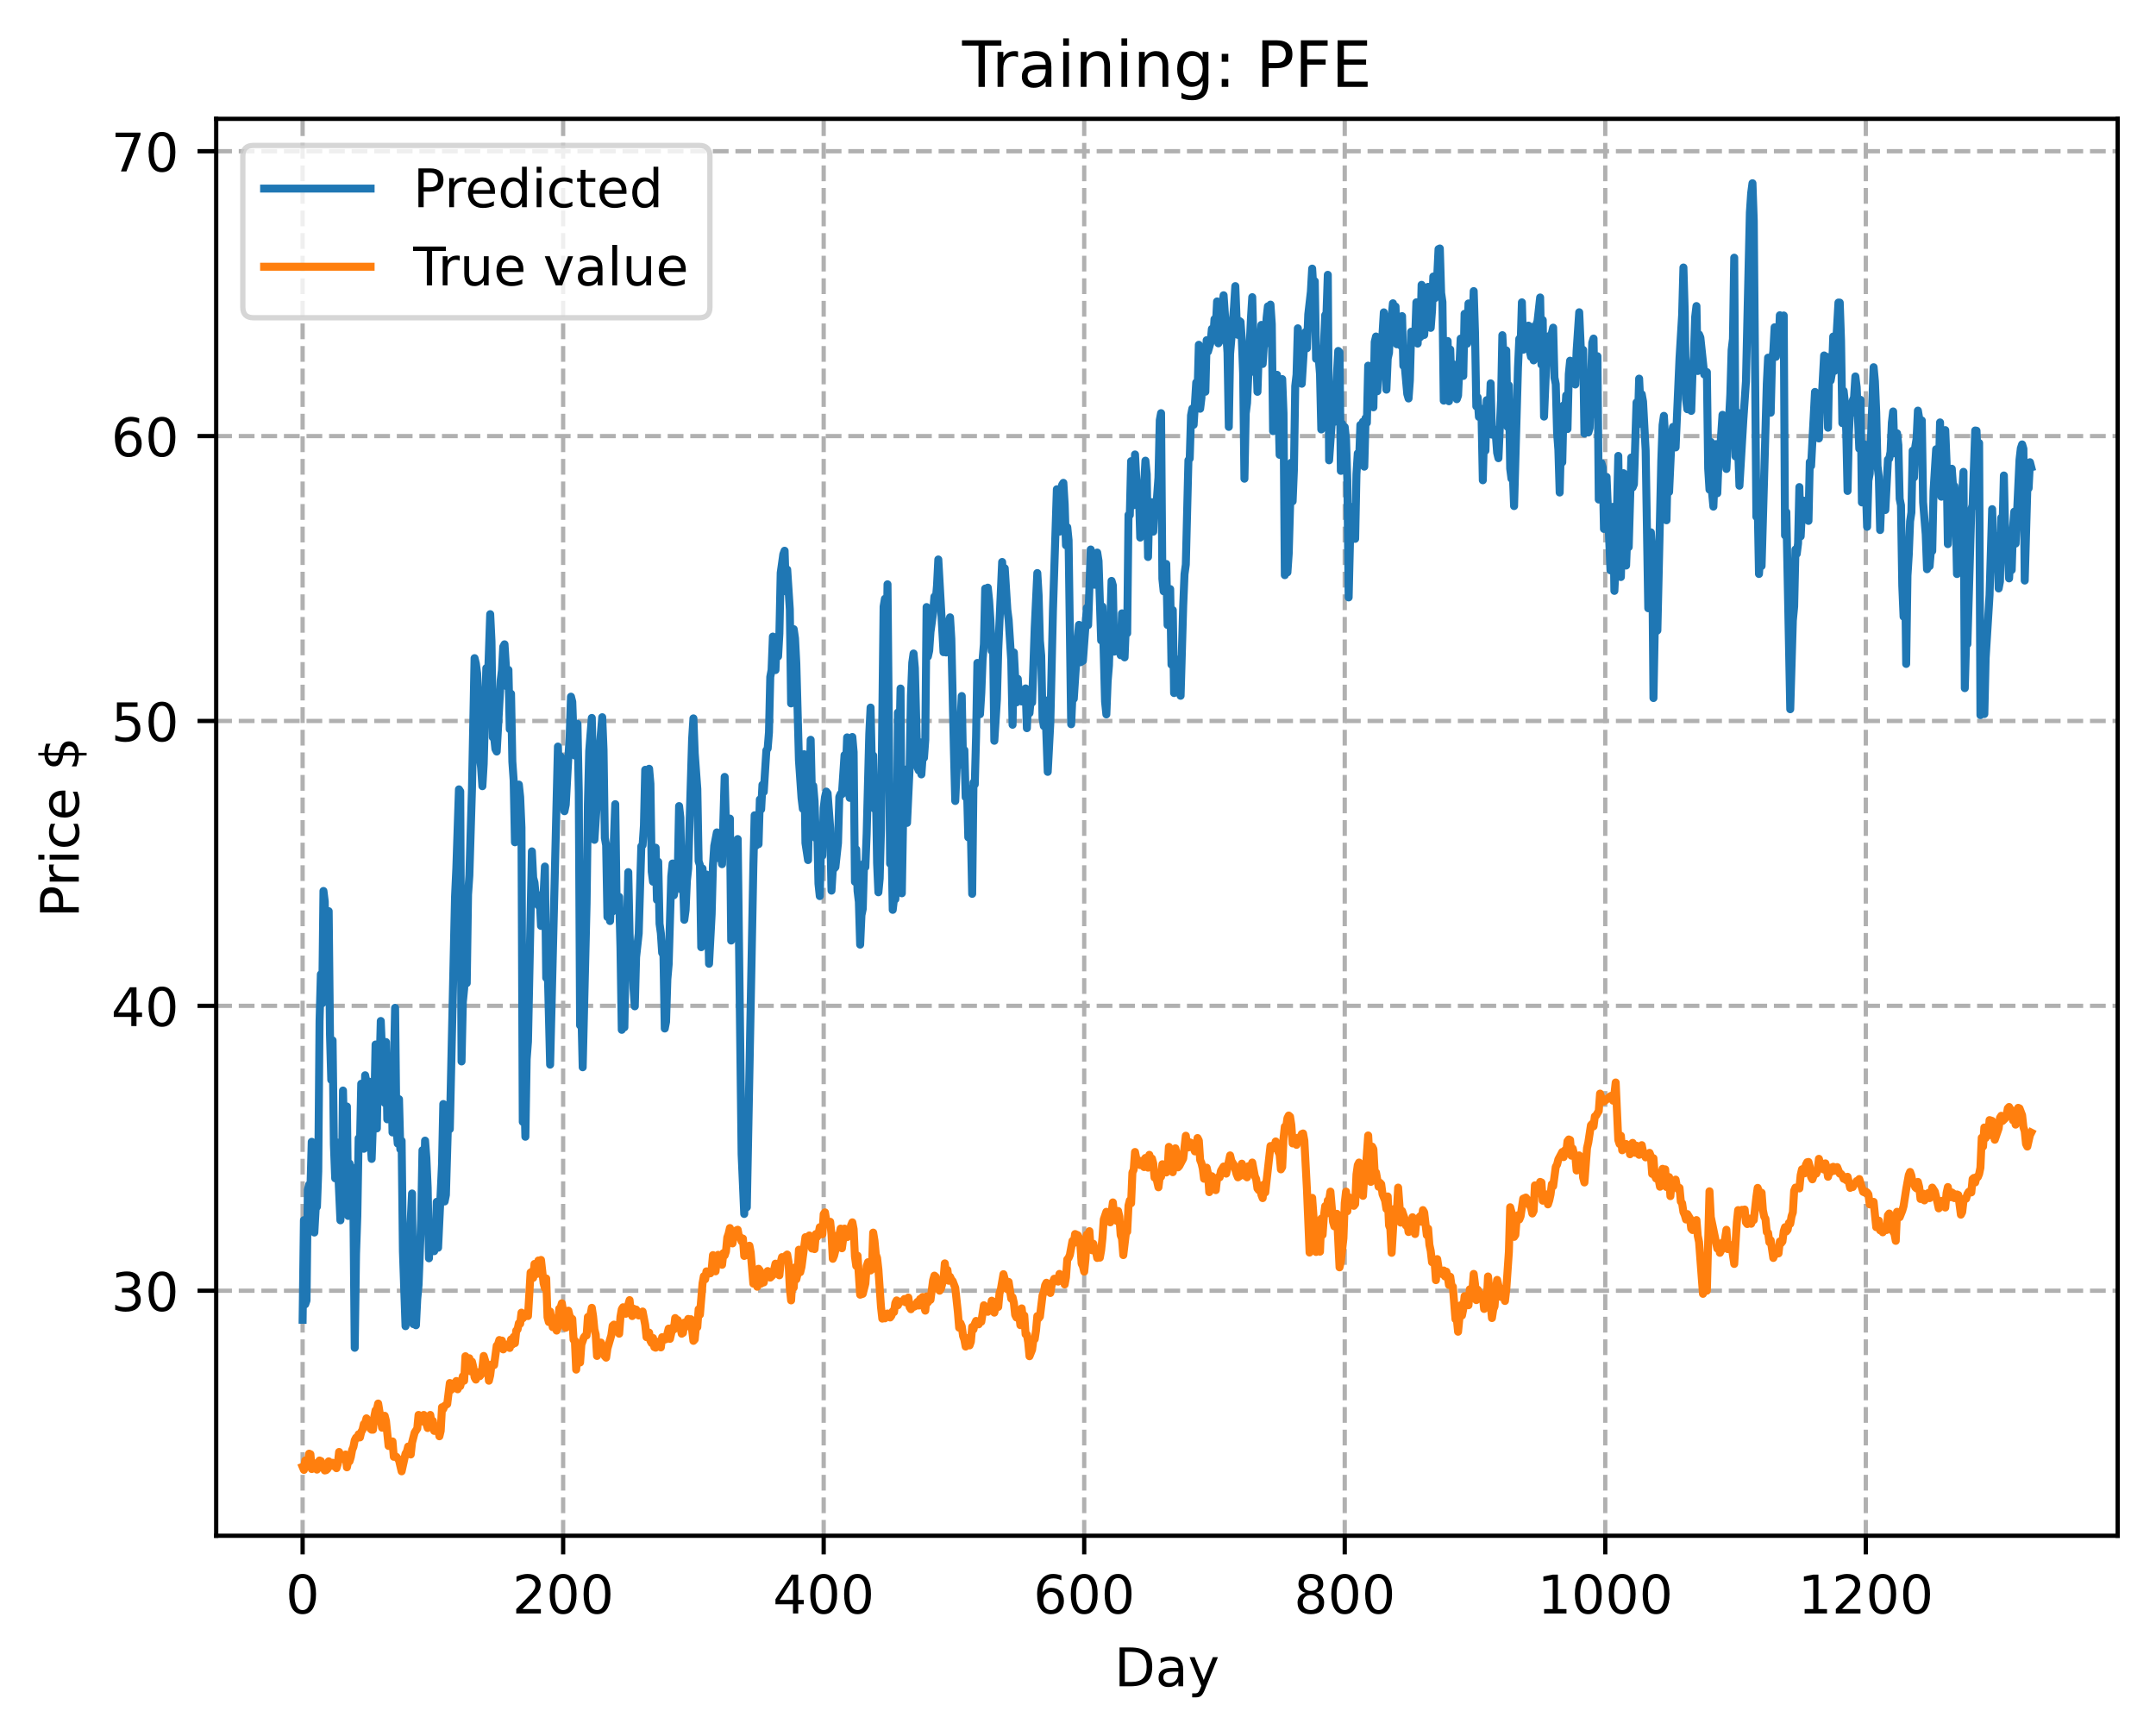 <?xml version="1.0" encoding="utf-8" standalone="no"?>
<!DOCTYPE svg PUBLIC "-//W3C//DTD SVG 1.1//EN"
  "http://www.w3.org/Graphics/SVG/1.1/DTD/svg11.dtd">
<!-- Created with matplotlib (https://matplotlib.org/) -->
<svg height="325.986pt" version="1.1" viewBox="0 0 404.923 325.986" width="404.923pt" xmlns="http://www.w3.org/2000/svg" xmlns:xlink="http://www.w3.org/1999/xlink">
 <defs>
  <style type="text/css">
*{stroke-linecap:butt;stroke-linejoin:round;}
  </style>
 </defs>
 <g id="figure_1">
  <g id="patch_1">
   <path d="M 0 325.986 
L 404.923 325.986 
L 404.923 0 
L 0 0 
z
" style="fill:#ffffff;"/>
  </g>
  <g id="axes_1">
   <g id="patch_2">
    <path d="M 40.603 288.43 
L 397.723 288.43 
L 397.723 22.318 
L 40.603 22.318 
z
" style="fill:#ffffff;"/>
   </g>
   <g id="matplotlib.axis_1">
    <g id="xtick_1">
     <g id="line2d_1">
      <path clip-path="url(#p65d410cf50)" d="M 56.836 288.43 
L 56.836 22.318 
" style="fill:none;stroke:#b0b0b0;stroke-dasharray:2.96,1.28;stroke-dashoffset:0;stroke-width:0.8;"/>
     </g>
     <g id="line2d_2">
      <defs>
       <path d="M 0 0 
L 0 3.5 
" id="m15dcce9fad" style="stroke:#000000;stroke-width:0.8;"/>
      </defs>
      <g>
       <use style="stroke:#000000;stroke-width:0.8;" x="56.836" xlink:href="#m15dcce9fad" y="288.43"/>
      </g>
     </g>
     <g id="text_1">
      <!-- 0 -->
      <defs>
       <path d="M 31.781 66.406 
Q 24.172 66.406 20.328 58.906 
Q 16.5 51.422 16.5 36.375 
Q 16.5 21.391 20.328 13.891 
Q 24.172 6.391 31.781 6.391 
Q 39.453 6.391 43.281 13.891 
Q 47.125 21.391 47.125 36.375 
Q 47.125 51.422 43.281 58.906 
Q 39.453 66.406 31.781 66.406 
z
M 31.781 74.219 
Q 44.047 74.219 50.516 64.516 
Q 56.984 54.828 56.984 36.375 
Q 56.984 17.969 50.516 8.266 
Q 44.047 -1.422 31.781 -1.422 
Q 19.531 -1.422 13.062 8.266 
Q 6.594 17.969 6.594 36.375 
Q 6.594 54.828 13.062 64.516 
Q 19.531 74.219 31.781 74.219 
z
" id="DejaVuSans-48"/>
      </defs>
      <g transform="translate(53.655 303.029)scale(0.1 -0.1)">
       <use xlink:href="#DejaVuSans-48"/>
      </g>
     </g>
    </g>
    <g id="xtick_2">
     <g id="line2d_3">
      <path clip-path="url(#p65d410cf50)" d="M 105.766 288.43 
L 105.766 22.318 
" style="fill:none;stroke:#b0b0b0;stroke-dasharray:2.96,1.28;stroke-dashoffset:0;stroke-width:0.8;"/>
     </g>
     <g id="line2d_4">
      <g>
       <use style="stroke:#000000;stroke-width:0.8;" x="105.766" xlink:href="#m15dcce9fad" y="288.43"/>
      </g>
     </g>
     <g id="text_2">
      <!-- 200 -->
      <defs>
       <path d="M 19.188 8.297 
L 53.609 8.297 
L 53.609 0 
L 7.328 0 
L 7.328 8.297 
Q 12.938 14.109 22.625 23.891 
Q 32.328 33.688 34.812 36.531 
Q 39.547 41.844 41.422 45.531 
Q 43.312 49.219 43.312 52.781 
Q 43.312 58.594 39.234 62.25 
Q 35.156 65.922 28.609 65.922 
Q 23.969 65.922 18.812 64.312 
Q 13.672 62.703 7.812 59.422 
L 7.812 69.391 
Q 13.766 71.781 18.938 73 
Q 24.125 74.219 28.422 74.219 
Q 39.75 74.219 46.484 68.547 
Q 53.219 62.891 53.219 53.422 
Q 53.219 48.922 51.531 44.891 
Q 49.859 40.875 45.406 35.406 
Q 44.188 33.984 37.641 27.219 
Q 31.109 20.453 19.188 8.297 
z
" id="DejaVuSans-50"/>
      </defs>
      <g transform="translate(96.223 303.029)scale(0.1 -0.1)">
       <use xlink:href="#DejaVuSans-50"/>
       <use x="63.623" xlink:href="#DejaVuSans-48"/>
       <use x="127.246" xlink:href="#DejaVuSans-48"/>
      </g>
     </g>
    </g>
    <g id="xtick_3">
     <g id="line2d_5">
      <path clip-path="url(#p65d410cf50)" d="M 154.697 288.43 
L 154.697 22.318 
" style="fill:none;stroke:#b0b0b0;stroke-dasharray:2.96,1.28;stroke-dashoffset:0;stroke-width:0.8;"/>
     </g>
     <g id="line2d_6">
      <g>
       <use style="stroke:#000000;stroke-width:0.8;" x="154.697" xlink:href="#m15dcce9fad" y="288.43"/>
      </g>
     </g>
     <g id="text_3">
      <!-- 400 -->
      <defs>
       <path d="M 37.797 64.312 
L 12.891 25.391 
L 37.797 25.391 
z
M 35.203 72.906 
L 47.609 72.906 
L 47.609 25.391 
L 58.016 25.391 
L 58.016 17.188 
L 47.609 17.188 
L 47.609 0 
L 37.797 0 
L 37.797 17.188 
L 4.891 17.188 
L 4.891 26.703 
z
" id="DejaVuSans-52"/>
      </defs>
      <g transform="translate(145.153 303.029)scale(0.1 -0.1)">
       <use xlink:href="#DejaVuSans-52"/>
       <use x="63.623" xlink:href="#DejaVuSans-48"/>
       <use x="127.246" xlink:href="#DejaVuSans-48"/>
      </g>
     </g>
    </g>
    <g id="xtick_4">
     <g id="line2d_7">
      <path clip-path="url(#p65d410cf50)" d="M 203.628 288.43 
L 203.628 22.318 
" style="fill:none;stroke:#b0b0b0;stroke-dasharray:2.96,1.28;stroke-dashoffset:0;stroke-width:0.8;"/>
     </g>
     <g id="line2d_8">
      <g>
       <use style="stroke:#000000;stroke-width:0.8;" x="203.628" xlink:href="#m15dcce9fad" y="288.43"/>
      </g>
     </g>
     <g id="text_4">
      <!-- 600 -->
      <defs>
       <path d="M 33.016 40.375 
Q 26.375 40.375 22.484 35.828 
Q 18.609 31.297 18.609 23.391 
Q 18.609 15.531 22.484 10.953 
Q 26.375 6.391 33.016 6.391 
Q 39.656 6.391 43.531 10.953 
Q 47.406 15.531 47.406 23.391 
Q 47.406 31.297 43.531 35.828 
Q 39.656 40.375 33.016 40.375 
z
M 52.594 71.297 
L 52.594 62.312 
Q 48.875 64.062 45.094 64.984 
Q 41.312 65.922 37.594 65.922 
Q 27.828 65.922 22.672 59.328 
Q 17.531 52.734 16.797 39.406 
Q 19.672 43.656 24.016 45.922 
Q 28.375 48.188 33.594 48.188 
Q 44.578 48.188 50.953 41.516 
Q 57.328 34.859 57.328 23.391 
Q 57.328 12.156 50.688 5.359 
Q 44.047 -1.422 33.016 -1.422 
Q 20.359 -1.422 13.672 8.266 
Q 6.984 17.969 6.984 36.375 
Q 6.984 53.656 15.188 63.938 
Q 23.391 74.219 37.203 74.219 
Q 40.922 74.219 44.703 73.484 
Q 48.484 72.75 52.594 71.297 
z
" id="DejaVuSans-54"/>
      </defs>
      <g transform="translate(194.084 303.029)scale(0.1 -0.1)">
       <use xlink:href="#DejaVuSans-54"/>
       <use x="63.623" xlink:href="#DejaVuSans-48"/>
       <use x="127.246" xlink:href="#DejaVuSans-48"/>
      </g>
     </g>
    </g>
    <g id="xtick_5">
     <g id="line2d_9">
      <path clip-path="url(#p65d410cf50)" d="M 252.558 288.43 
L 252.558 22.318 
" style="fill:none;stroke:#b0b0b0;stroke-dasharray:2.96,1.28;stroke-dashoffset:0;stroke-width:0.8;"/>
     </g>
     <g id="line2d_10">
      <g>
       <use style="stroke:#000000;stroke-width:0.8;" x="252.558" xlink:href="#m15dcce9fad" y="288.43"/>
      </g>
     </g>
     <g id="text_5">
      <!-- 800 -->
      <defs>
       <path d="M 31.781 34.625 
Q 24.75 34.625 20.719 30.859 
Q 16.703 27.094 16.703 20.516 
Q 16.703 13.922 20.719 10.156 
Q 24.75 6.391 31.781 6.391 
Q 38.812 6.391 42.859 10.172 
Q 46.922 13.969 46.922 20.516 
Q 46.922 27.094 42.891 30.859 
Q 38.875 34.625 31.781 34.625 
z
M 21.922 38.812 
Q 15.578 40.375 12.031 44.719 
Q 8.5 49.078 8.5 55.328 
Q 8.5 64.062 14.719 69.141 
Q 20.953 74.219 31.781 74.219 
Q 42.672 74.219 48.875 69.141 
Q 55.078 64.062 55.078 55.328 
Q 55.078 49.078 51.531 44.719 
Q 48 40.375 41.703 38.812 
Q 48.828 37.156 52.797 32.312 
Q 56.781 27.484 56.781 20.516 
Q 56.781 9.906 50.312 4.234 
Q 43.844 -1.422 31.781 -1.422 
Q 19.734 -1.422 13.25 4.234 
Q 6.781 9.906 6.781 20.516 
Q 6.781 27.484 10.781 32.312 
Q 14.797 37.156 21.922 38.812 
z
M 18.312 54.391 
Q 18.312 48.734 21.844 45.562 
Q 25.391 42.391 31.781 42.391 
Q 38.141 42.391 41.719 45.562 
Q 45.312 48.734 45.312 54.391 
Q 45.312 60.062 41.719 63.234 
Q 38.141 66.406 31.781 66.406 
Q 25.391 66.406 21.844 63.234 
Q 18.312 60.062 18.312 54.391 
z
" id="DejaVuSans-56"/>
      </defs>
      <g transform="translate(243.015 303.029)scale(0.1 -0.1)">
       <use xlink:href="#DejaVuSans-56"/>
       <use x="63.623" xlink:href="#DejaVuSans-48"/>
       <use x="127.246" xlink:href="#DejaVuSans-48"/>
      </g>
     </g>
    </g>
    <g id="xtick_6">
     <g id="line2d_11">
      <path clip-path="url(#p65d410cf50)" d="M 301.489 288.43 
L 301.489 22.318 
" style="fill:none;stroke:#b0b0b0;stroke-dasharray:2.96,1.28;stroke-dashoffset:0;stroke-width:0.8;"/>
     </g>
     <g id="line2d_12">
      <g>
       <use style="stroke:#000000;stroke-width:0.8;" x="301.489" xlink:href="#m15dcce9fad" y="288.43"/>
      </g>
     </g>
     <g id="text_6">
      <!-- 1000 -->
      <defs>
       <path d="M 12.406 8.297 
L 28.516 8.297 
L 28.516 63.922 
L 10.984 60.406 
L 10.984 69.391 
L 28.422 72.906 
L 38.281 72.906 
L 38.281 8.297 
L 54.391 8.297 
L 54.391 0 
L 12.406 0 
z
" id="DejaVuSans-49"/>
      </defs>
      <g transform="translate(288.764 303.029)scale(0.1 -0.1)">
       <use xlink:href="#DejaVuSans-49"/>
       <use x="63.623" xlink:href="#DejaVuSans-48"/>
       <use x="127.246" xlink:href="#DejaVuSans-48"/>
       <use x="190.869" xlink:href="#DejaVuSans-48"/>
      </g>
     </g>
    </g>
    <g id="xtick_7">
     <g id="line2d_13">
      <path clip-path="url(#p65d410cf50)" d="M 350.419 288.43 
L 350.419 22.318 
" style="fill:none;stroke:#b0b0b0;stroke-dasharray:2.96,1.28;stroke-dashoffset:0;stroke-width:0.8;"/>
     </g>
     <g id="line2d_14">
      <g>
       <use style="stroke:#000000;stroke-width:0.8;" x="350.419" xlink:href="#m15dcce9fad" y="288.43"/>
      </g>
     </g>
     <g id="text_7">
      <!-- 1200 -->
      <g transform="translate(337.694 303.029)scale(0.1 -0.1)">
       <use xlink:href="#DejaVuSans-49"/>
       <use x="63.623" xlink:href="#DejaVuSans-50"/>
       <use x="127.246" xlink:href="#DejaVuSans-48"/>
       <use x="190.869" xlink:href="#DejaVuSans-48"/>
      </g>
     </g>
    </g>
    <g id="text_8">
     <!-- Day -->
     <defs>
      <path d="M 19.672 64.797 
L 19.672 8.109 
L 31.594 8.109 
Q 46.688 8.109 53.688 14.938 
Q 60.688 21.781 60.688 36.531 
Q 60.688 51.172 53.688 57.984 
Q 46.688 64.797 31.594 64.797 
z
M 9.812 72.906 
L 30.078 72.906 
Q 51.266 72.906 61.172 64.094 
Q 71.094 55.281 71.094 36.531 
Q 71.094 17.672 61.125 8.828 
Q 51.172 0 30.078 0 
L 9.812 0 
z
" id="DejaVuSans-68"/>
      <path d="M 34.281 27.484 
Q 23.391 27.484 19.188 25 
Q 14.984 22.516 14.984 16.5 
Q 14.984 11.719 18.141 8.906 
Q 21.297 6.109 26.703 6.109 
Q 34.188 6.109 38.703 11.406 
Q 43.219 16.703 43.219 25.484 
L 43.219 27.484 
z
M 52.203 31.203 
L 52.203 0 
L 43.219 0 
L 43.219 8.297 
Q 40.141 3.328 35.547 0.953 
Q 30.953 -1.422 24.312 -1.422 
Q 15.922 -1.422 10.953 3.297 
Q 6 8.016 6 15.922 
Q 6 25.141 12.172 29.828 
Q 18.359 34.516 30.609 34.516 
L 43.219 34.516 
L 43.219 35.406 
Q 43.219 41.609 39.141 45 
Q 35.062 48.391 27.688 48.391 
Q 23 48.391 18.547 47.266 
Q 14.109 46.141 10.016 43.891 
L 10.016 52.203 
Q 14.938 54.109 19.578 55.047 
Q 24.219 56 28.609 56 
Q 40.484 56 46.344 49.844 
Q 52.203 43.703 52.203 31.203 
z
" id="DejaVuSans-97"/>
      <path d="M 32.172 -5.078 
Q 28.375 -14.844 24.75 -17.812 
Q 21.141 -20.797 15.094 -20.797 
L 7.906 -20.797 
L 7.906 -13.281 
L 13.188 -13.281 
Q 16.891 -13.281 18.938 -11.516 
Q 21 -9.766 23.484 -3.219 
L 25.094 0.875 
L 2.984 54.688 
L 12.5 54.688 
L 29.594 11.922 
L 46.688 54.688 
L 56.203 54.688 
z
" id="DejaVuSans-121"/>
     </defs>
     <g transform="translate(209.29 316.707)scale(0.1 -0.1)">
      <use xlink:href="#DejaVuSans-68"/>
      <use x="77.002" xlink:href="#DejaVuSans-97"/>
      <use x="138.281" xlink:href="#DejaVuSans-121"/>
     </g>
    </g>
   </g>
   <g id="matplotlib.axis_2">
    <g id="ytick_1">
     <g id="line2d_15">
      <path clip-path="url(#p65d410cf50)" d="M 40.603 242.414 
L 397.723 242.414 
" style="fill:none;stroke:#b0b0b0;stroke-dasharray:2.96,1.28;stroke-dashoffset:0;stroke-width:0.8;"/>
     </g>
     <g id="line2d_16">
      <defs>
       <path d="M 0 0 
L -3.5 0 
" id="m525fbd3c98" style="stroke:#000000;stroke-width:0.8;"/>
      </defs>
      <g>
       <use style="stroke:#000000;stroke-width:0.8;" x="40.603" xlink:href="#m525fbd3c98" y="242.414"/>
      </g>
     </g>
     <g id="text_9">
      <!-- 30 -->
      <defs>
       <path d="M 40.578 39.312 
Q 47.656 37.797 51.625 33 
Q 55.609 28.219 55.609 21.188 
Q 55.609 10.406 48.188 4.484 
Q 40.766 -1.422 27.094 -1.422 
Q 22.516 -1.422 17.656 -0.516 
Q 12.797 0.391 7.625 2.203 
L 7.625 11.719 
Q 11.719 9.328 16.594 8.109 
Q 21.484 6.891 26.812 6.891 
Q 36.078 6.891 40.938 10.547 
Q 45.797 14.203 45.797 21.188 
Q 45.797 27.641 41.281 31.266 
Q 36.766 34.906 28.719 34.906 
L 20.219 34.906 
L 20.219 43.016 
L 29.109 43.016 
Q 36.375 43.016 40.234 45.922 
Q 44.094 48.828 44.094 54.297 
Q 44.094 59.906 40.109 62.906 
Q 36.141 65.922 28.719 65.922 
Q 24.656 65.922 20.016 65.031 
Q 15.375 64.156 9.812 62.312 
L 9.812 71.094 
Q 15.438 72.656 20.344 73.438 
Q 25.25 74.219 29.594 74.219 
Q 40.828 74.219 47.359 69.109 
Q 53.906 64.016 53.906 55.328 
Q 53.906 49.266 50.438 45.094 
Q 46.969 40.922 40.578 39.312 
z
" id="DejaVuSans-51"/>
      </defs>
      <g transform="translate(20.878 246.213)scale(0.1 -0.1)">
       <use xlink:href="#DejaVuSans-51"/>
       <use x="63.623" xlink:href="#DejaVuSans-48"/>
      </g>
     </g>
    </g>
    <g id="ytick_2">
     <g id="line2d_17">
      <path clip-path="url(#p65d410cf50)" d="M 40.603 188.911 
L 397.723 188.911 
" style="fill:none;stroke:#b0b0b0;stroke-dasharray:2.96,1.28;stroke-dashoffset:0;stroke-width:0.8;"/>
     </g>
     <g id="line2d_18">
      <g>
       <use style="stroke:#000000;stroke-width:0.8;" x="40.603" xlink:href="#m525fbd3c98" y="188.911"/>
      </g>
     </g>
     <g id="text_10">
      <!-- 40 -->
      <g transform="translate(20.878 192.71)scale(0.1 -0.1)">
       <use xlink:href="#DejaVuSans-52"/>
       <use x="63.623" xlink:href="#DejaVuSans-48"/>
      </g>
     </g>
    </g>
    <g id="ytick_3">
     <g id="line2d_19">
      <path clip-path="url(#p65d410cf50)" d="M 40.603 135.409 
L 397.723 135.409 
" style="fill:none;stroke:#b0b0b0;stroke-dasharray:2.96,1.28;stroke-dashoffset:0;stroke-width:0.8;"/>
     </g>
     <g id="line2d_20">
      <g>
       <use style="stroke:#000000;stroke-width:0.8;" x="40.603" xlink:href="#m525fbd3c98" y="135.409"/>
      </g>
     </g>
     <g id="text_11">
      <!-- 50 -->
      <defs>
       <path d="M 10.797 72.906 
L 49.516 72.906 
L 49.516 64.594 
L 19.828 64.594 
L 19.828 46.734 
Q 21.969 47.469 24.109 47.828 
Q 26.266 48.188 28.422 48.188 
Q 40.625 48.188 47.75 41.5 
Q 54.891 34.812 54.891 23.391 
Q 54.891 11.625 47.562 5.094 
Q 40.234 -1.422 26.906 -1.422 
Q 22.312 -1.422 17.547 -0.641 
Q 12.797 0.141 7.719 1.703 
L 7.719 11.625 
Q 12.109 9.234 16.797 8.062 
Q 21.484 6.891 26.703 6.891 
Q 35.156 6.891 40.078 11.328 
Q 45.016 15.766 45.016 23.391 
Q 45.016 31 40.078 35.438 
Q 35.156 39.891 26.703 39.891 
Q 22.75 39.891 18.812 39.016 
Q 14.891 38.141 10.797 36.281 
z
" id="DejaVuSans-53"/>
      </defs>
      <g transform="translate(20.878 139.208)scale(0.1 -0.1)">
       <use xlink:href="#DejaVuSans-53"/>
       <use x="63.623" xlink:href="#DejaVuSans-48"/>
      </g>
     </g>
    </g>
    <g id="ytick_4">
     <g id="line2d_21">
      <path clip-path="url(#p65d410cf50)" d="M 40.603 81.906 
L 397.723 81.906 
" style="fill:none;stroke:#b0b0b0;stroke-dasharray:2.96,1.28;stroke-dashoffset:0;stroke-width:0.8;"/>
     </g>
     <g id="line2d_22">
      <g>
       <use style="stroke:#000000;stroke-width:0.8;" x="40.603" xlink:href="#m525fbd3c98" y="81.906"/>
      </g>
     </g>
     <g id="text_12">
      <!-- 60 -->
      <g transform="translate(20.878 85.706)scale(0.1 -0.1)">
       <use xlink:href="#DejaVuSans-54"/>
       <use x="63.623" xlink:href="#DejaVuSans-48"/>
      </g>
     </g>
    </g>
    <g id="ytick_5">
     <g id="line2d_23">
      <path clip-path="url(#p65d410cf50)" d="M 40.603 28.404 
L 397.723 28.404 
" style="fill:none;stroke:#b0b0b0;stroke-dasharray:2.96,1.28;stroke-dashoffset:0;stroke-width:0.8;"/>
     </g>
     <g id="line2d_24">
      <g>
       <use style="stroke:#000000;stroke-width:0.8;" x="40.603" xlink:href="#m525fbd3c98" y="28.404"/>
      </g>
     </g>
     <g id="text_13">
      <!-- 70 -->
      <defs>
       <path d="M 8.203 72.906 
L 55.078 72.906 
L 55.078 68.703 
L 28.609 0 
L 18.312 0 
L 43.219 64.594 
L 8.203 64.594 
z
" id="DejaVuSans-55"/>
      </defs>
      <g transform="translate(20.878 32.203)scale(0.1 -0.1)">
       <use xlink:href="#DejaVuSans-55"/>
       <use x="63.623" xlink:href="#DejaVuSans-48"/>
      </g>
     </g>
    </g>
    <g id="text_14">
     <!-- Price $ -->
     <defs>
      <path d="M 19.672 64.797 
L 19.672 37.406 
L 32.078 37.406 
Q 38.969 37.406 42.719 40.969 
Q 46.484 44.531 46.484 51.125 
Q 46.484 57.672 42.719 61.234 
Q 38.969 64.797 32.078 64.797 
z
M 9.812 72.906 
L 32.078 72.906 
Q 44.344 72.906 50.609 67.359 
Q 56.891 61.812 56.891 51.125 
Q 56.891 40.328 50.609 34.812 
Q 44.344 29.297 32.078 29.297 
L 19.672 29.297 
L 19.672 0 
L 9.812 0 
z
" id="DejaVuSans-80"/>
      <path d="M 41.109 46.297 
Q 39.594 47.172 37.812 47.578 
Q 36.031 48 33.891 48 
Q 26.266 48 22.188 43.047 
Q 18.109 38.094 18.109 28.812 
L 18.109 0 
L 9.078 0 
L 9.078 54.688 
L 18.109 54.688 
L 18.109 46.188 
Q 20.953 51.172 25.484 53.578 
Q 30.031 56 36.531 56 
Q 37.453 56 38.578 55.875 
Q 39.703 55.766 41.062 55.516 
z
" id="DejaVuSans-114"/>
      <path d="M 9.422 54.688 
L 18.406 54.688 
L 18.406 0 
L 9.422 0 
z
M 9.422 75.984 
L 18.406 75.984 
L 18.406 64.594 
L 9.422 64.594 
z
" id="DejaVuSans-105"/>
      <path d="M 48.781 52.594 
L 48.781 44.188 
Q 44.969 46.297 41.141 47.344 
Q 37.312 48.391 33.406 48.391 
Q 24.656 48.391 19.812 42.844 
Q 14.984 37.312 14.984 27.297 
Q 14.984 17.281 19.812 11.734 
Q 24.656 6.203 33.406 6.203 
Q 37.312 6.203 41.141 7.25 
Q 44.969 8.297 48.781 10.406 
L 48.781 2.094 
Q 45.016 0.344 40.984 -0.531 
Q 36.969 -1.422 32.422 -1.422 
Q 20.062 -1.422 12.781 6.344 
Q 5.516 14.109 5.516 27.297 
Q 5.516 40.672 12.859 48.328 
Q 20.219 56 33.016 56 
Q 37.156 56 41.109 55.141 
Q 45.062 54.297 48.781 52.594 
z
" id="DejaVuSans-99"/>
      <path d="M 56.203 29.594 
L 56.203 25.203 
L 14.891 25.203 
Q 15.484 15.922 20.484 11.062 
Q 25.484 6.203 34.422 6.203 
Q 39.594 6.203 44.453 7.469 
Q 49.312 8.734 54.109 11.281 
L 54.109 2.781 
Q 49.266 0.734 44.188 -0.344 
Q 39.109 -1.422 33.891 -1.422 
Q 20.797 -1.422 13.156 6.188 
Q 5.516 13.812 5.516 26.812 
Q 5.516 40.234 12.766 48.109 
Q 20.016 56 32.328 56 
Q 43.359 56 49.781 48.891 
Q 56.203 41.797 56.203 29.594 
z
M 47.219 32.234 
Q 47.125 39.594 43.094 43.984 
Q 39.062 48.391 32.422 48.391 
Q 24.906 48.391 20.391 44.141 
Q 15.875 39.891 15.188 32.172 
z
" id="DejaVuSans-101"/>
      <path id="DejaVuSans-32"/>
      <path d="M 33.797 -14.703 
L 28.906 -14.703 
L 28.859 0 
Q 23.734 0.094 18.609 1.188 
Q 13.484 2.297 8.297 4.5 
L 8.297 13.281 
Q 13.281 10.156 18.375 8.562 
Q 23.484 6.984 28.906 6.938 
L 28.906 29.203 
Q 18.109 30.953 13.203 35.156 
Q 8.297 39.359 8.297 46.688 
Q 8.297 54.641 13.625 59.219 
Q 18.953 63.812 28.906 64.5 
L 28.906 75.984 
L 33.797 75.984 
L 33.797 64.656 
Q 38.328 64.453 42.578 63.688 
Q 46.828 62.938 50.875 61.625 
L 50.875 53.078 
Q 46.828 55.125 42.547 56.25 
Q 38.281 57.375 33.797 57.562 
L 33.797 36.719 
Q 44.875 35.016 50.094 30.609 
Q 55.328 26.219 55.328 18.609 
Q 55.328 10.359 49.781 5.594 
Q 44.234 0.828 33.797 0.094 
z
M 28.906 37.594 
L 28.906 57.625 
Q 23.25 56.984 20.266 54.391 
Q 17.281 51.812 17.281 47.516 
Q 17.281 43.312 20.031 40.969 
Q 22.797 38.625 28.906 37.594 
z
M 33.797 28.219 
L 33.797 7.078 
Q 39.984 7.906 43.141 10.594 
Q 46.297 13.281 46.297 17.672 
Q 46.297 21.969 43.281 24.5 
Q 40.281 27.047 33.797 28.219 
z
" id="DejaVuSans-36"/>
     </defs>
     <g transform="translate(14.798 172.342)rotate(-90)scale(0.1 -0.1)">
      <use xlink:href="#DejaVuSans-80"/>
      <use x="58.553" xlink:href="#DejaVuSans-114"/>
      <use x="99.666" xlink:href="#DejaVuSans-105"/>
      <use x="127.449" xlink:href="#DejaVuSans-99"/>
      <use x="182.43" xlink:href="#DejaVuSans-101"/>
      <use x="243.953" xlink:href="#DejaVuSans-32"/>
      <use x="275.74" xlink:href="#DejaVuSans-36"/>
     </g>
    </g>
   </g>
   <g id="line2d_25">
    <path clip-path="url(#p65d410cf50)" d="M 56.836 247.874 
L 57.081 229.156 
L 57.325 244.967 
L 57.57 244.245 
L 57.814 223.47 
L 58.059 222.479 
L 58.304 223.241 
L 58.548 214.445 
L 59.038 231.485 
L 59.282 227.035 
L 59.527 226.644 
L 59.772 219.972 
L 60.016 191.772 
L 60.261 182.977 
L 60.506 188.451 
L 60.75 167.336 
L 60.995 169.311 
L 61.24 188.1 
L 61.484 174.825 
L 61.729 171.126 
L 61.974 194.193 
L 62.218 202.828 
L 62.463 195.393 
L 62.708 214.951 
L 62.952 221.307 
L 63.197 214.535 
L 63.441 218.377 
L 63.931 229.194 
L 64.175 223.877 
L 64.42 204.819 
L 64.665 215.799 
L 64.909 213.056 
L 65.154 207.811 
L 65.399 228.37 
L 65.643 218.514 
L 65.888 226.566 
L 66.133 219.269 
L 66.377 227.443 
L 66.622 253.136 
L 66.867 235.521 
L 67.111 228.371 
L 67.356 213.776 
L 67.601 215.05 
L 67.845 203.543 
L 68.335 215.755 
L 68.579 201.948 
L 68.824 203.276 
L 69.069 209.61 
L 69.313 203.144 
L 69.558 213.849 
L 69.802 217.66 
L 70.047 210.772 
L 70.292 208.409 
L 70.536 196.17 
L 70.781 211.934 
L 71.026 197.696 
L 71.27 201.115 
L 71.515 191.754 
L 71.76 197.874 
L 72.004 198.385 
L 72.249 207.141 
L 72.494 195.706 
L 72.738 210.224 
L 72.983 203.7 
L 73.472 200.271 
L 73.717 212.689 
L 74.206 189.281 
L 74.451 211.779 
L 74.696 214.78 
L 74.94 206.438 
L 75.185 215.847 
L 75.429 214.255 
L 75.674 235.019 
L 76.163 249.077 
L 77.387 224.151 
L 77.631 248.685 
L 77.876 246.674 
L 78.121 248.903 
L 78.365 243.977 
L 78.61 241.357 
L 79.099 228.902 
L 79.344 216.028 
L 79.589 224.248 
L 79.833 214.225 
L 80.078 217.485 
L 80.323 223.093 
L 80.567 236.327 
L 80.812 230.128 
L 81.056 234.397 
L 81.301 233.048 
L 81.546 234.99 
L 81.79 233.489 
L 82.035 225.71 
L 82.28 234.348 
L 83.014 218.709 
L 83.258 207.351 
L 83.503 225.655 
L 83.748 224.427 
L 84.237 207.453 
L 84.482 212.066 
L 85.46 168.442 
L 85.705 163.098 
L 86.194 148.251 
L 86.439 148.628 
L 86.684 199.357 
L 86.928 188.191 
L 87.173 185.713 
L 87.417 180.801 
L 87.662 184.655 
L 87.907 168.013 
L 88.151 164.44 
L 88.641 148.194 
L 89.13 123.611 
L 89.375 124.636 
L 89.619 126.515 
L 89.864 131.851 
L 90.109 142.21 
L 90.353 144.134 
L 90.598 147.658 
L 90.843 143.482 
L 91.332 125.475 
L 91.577 129.507 
L 92.066 115.348 
L 92.311 120.481 
L 92.555 138.481 
L 92.8 138.424 
L 93.044 140.692 
L 93.289 141.149 
L 94.023 127.848 
L 94.268 125.888 
L 94.512 121.466 
L 94.757 121.009 
L 95.246 128.958 
L 95.491 125.813 
L 95.736 136.95 
L 95.98 130.295 
L 96.225 143.029 
L 96.47 146.519 
L 96.714 158.195 
L 97.204 149.99 
L 97.448 147.356 
L 97.693 149.685 
L 97.938 155.423 
L 98.182 210.702 
L 98.427 203.548 
L 98.672 213.497 
L 98.916 198.877 
L 99.161 195.632 
L 99.895 159.898 
L 100.139 164.848 
L 100.384 165.752 
L 100.629 168.44 
L 100.873 168.002 
L 101.118 170.07 
L 101.363 168.651 
L 101.607 173.899 
L 102.097 167.962 
L 102.341 162.747 
L 102.586 183.659 
L 102.831 180.36 
L 103.32 199.954 
L 104.788 140.211 
L 105.032 148.152 
L 105.277 142.053 
L 105.522 142.891 
L 106.011 152.359 
L 106.256 151.138 
L 106.745 142.143 
L 106.99 138.424 
L 107.234 130.844 
L 107.479 131.802 
L 107.724 138.618 
L 107.968 141.901 
L 108.458 135.94 
L 108.702 148.802 
L 108.947 192.58 
L 109.192 190.19 
L 109.436 200.448 
L 110.17 169.684 
L 110.415 150.955 
L 110.66 141.058 
L 111.149 134.836 
L 111.638 157.732 
L 112.372 146.73 
L 112.617 140.591 
L 113.106 134.702 
L 113.351 140.795 
L 113.595 157.384 
L 113.84 158.743 
L 114.085 172.228 
L 114.329 169.945 
L 114.574 172.985 
L 114.819 167.756 
L 115.063 171.186 
L 115.308 157.383 
L 115.553 151.032 
L 115.797 168.782 
L 116.042 168.513 
L 116.287 168.44 
L 116.531 177.972 
L 116.776 193.417 
L 117.02 187.546 
L 117.265 192.954 
L 117.51 179.196 
L 117.754 174.167 
L 117.999 163.796 
L 118.244 175.534 
L 118.488 181.327 
L 118.733 178.934 
L 118.978 185.618 
L 119.222 189.002 
L 119.467 179.789 
L 119.956 175.317 
L 120.446 158.94 
L 120.69 158.734 
L 120.935 155.081 
L 121.18 144.577 
L 121.424 146.561 
L 121.914 144.382 
L 122.158 147.211 
L 122.403 163.711 
L 122.648 165.599 
L 122.892 163.198 
L 123.137 159.206 
L 123.381 169.01 
L 123.626 161.859 
L 123.871 173.494 
L 124.115 175.273 
L 124.36 178.946 
L 124.605 179.368 
L 124.849 193.17 
L 125.094 191.923 
L 125.339 183.928 
L 125.583 181.113 
L 126.073 164.597 
L 126.317 162.178 
L 126.562 168.145 
L 126.807 166.627 
L 127.051 165.844 
L 127.296 163.675 
L 127.541 151.39 
L 127.785 153.577 
L 128.03 167.131 
L 128.275 165.145 
L 128.519 172.75 
L 128.764 170.91 
L 129.008 165.426 
L 129.253 163.113 
L 129.987 138.818 
L 130.232 134.92 
L 130.476 141.44 
L 130.966 148.195 
L 131.21 161.734 
L 131.455 162.484 
L 131.7 177.898 
L 131.944 163.119 
L 132.189 168.227 
L 132.678 164.245 
L 132.923 168.574 
L 133.168 181.011 
L 133.657 171.682 
L 133.902 162.45 
L 134.146 158.861 
L 134.636 156.334 
L 134.88 161.158 
L 135.125 156.649 
L 135.614 162.305 
L 136.103 145.912 
L 136.348 155.377 
L 136.593 155.722 
L 136.837 157.305 
L 137.082 153.739 
L 137.327 176.647 
L 137.816 170.45 
L 138.061 160.998 
L 138.305 160.404 
L 138.55 157.585 
L 139.284 216.749 
L 139.773 227.997 
L 140.018 222.358 
L 140.263 226.745 
L 141.486 162.891 
L 141.73 153.113 
L 141.975 158.836 
L 142.22 155.645 
L 142.464 158.55 
L 142.709 150.15 
L 142.954 152.01 
L 143.198 147.391 
L 143.443 148.722 
L 143.932 140.938 
L 144.177 140.575 
L 144.422 137.534 
L 144.666 127.142 
L 144.911 125.841 
L 145.156 119.556 
L 145.4 125.081 
L 145.645 125.849 
L 145.89 119.616 
L 146.134 123.292 
L 146.379 118.99 
L 146.624 107.589 
L 147.113 104.099 
L 147.357 103.435 
L 147.602 111.075 
L 147.847 106.963 
L 148.336 114.432 
L 148.581 132.112 
L 148.825 122.726 
L 149.07 118.167 
L 149.315 119.887 
L 149.559 124.587 
L 150.049 142.768 
L 150.538 149.874 
L 150.783 151.915 
L 151.027 141.648 
L 151.272 158.328 
L 151.761 161.534 
L 152.251 138.94 
L 152.495 149.451 
L 152.74 147.581 
L 152.984 150.458 
L 153.229 157.434 
L 153.474 155.186 
L 153.718 165.97 
L 153.963 168.3 
L 154.208 158.392 
L 154.452 160.696 
L 154.697 151.768 
L 154.942 149.723 
L 155.186 148.669 
L 155.431 148.986 
L 155.92 155.515 
L 156.165 167.275 
L 156.41 163.264 
L 156.654 163.141 
L 156.899 162.855 
L 157.388 158.319 
L 157.633 149.655 
L 157.878 149.094 
L 158.122 149.168 
L 158.612 141.817 
L 158.856 144.804 
L 159.101 138.49 
L 159.345 148.482 
L 159.59 149.848 
L 159.835 140.752 
L 160.079 138.418 
L 160.324 141.259 
L 160.569 165.617 
L 160.813 159.511 
L 161.058 167.315 
L 161.303 169.368 
L 161.547 177.413 
L 161.792 171.876 
L 162.037 170.706 
L 162.281 162.141 
L 162.526 162.857 
L 162.771 156.582 
L 163.26 137.877 
L 163.505 132.888 
L 163.749 143.971 
L 163.994 141.883 
L 164.239 151.92 
L 164.483 146.956 
L 164.728 162.124 
L 164.972 167.588 
L 165.217 164.995 
L 165.462 155.724 
L 165.951 113.933 
L 166.196 112.455 
L 166.44 125.909 
L 166.685 109.737 
L 167.174 162.207 
L 167.419 157.328 
L 167.664 170.884 
L 167.908 168.772 
L 168.153 168.893 
L 168.398 164.086 
L 168.642 133.818 
L 168.887 141.313 
L 169.132 129.312 
L 169.376 167.772 
L 169.621 153.464 
L 169.866 152.29 
L 170.11 144.534 
L 170.355 154.551 
L 170.844 144.031 
L 171.089 130.601 
L 171.333 124.47 
L 171.578 122.734 
L 171.823 125.477 
L 172.312 144.147 
L 172.557 144.715 
L 172.801 139.412 
L 173.046 145.445 
L 173.291 141.951 
L 173.535 142.327 
L 173.78 138.939 
L 174.025 114.013 
L 174.269 123.316 
L 174.514 122.216 
L 174.759 118.681 
L 175.248 115.082 
L 175.493 112.055 
L 175.737 112.827 
L 175.982 109.953 
L 176.227 105.077 
L 177.205 122.49 
L 177.45 121.165 
L 177.694 122.543 
L 177.939 117.715 
L 178.428 115.939 
L 178.673 120.002 
L 179.162 141.165 
L 179.407 150.437 
L 179.896 139.447 
L 180.141 136.001 
L 180.386 136.018 
L 180.63 130.721 
L 180.875 143.759 
L 181.12 140.884 
L 181.364 149.736 
L 181.609 148.031 
L 181.854 157.264 
L 182.098 149.876 
L 182.343 156.52 
L 182.588 167.878 
L 182.832 146.968 
L 183.077 147.323 
L 183.321 138.204 
L 183.566 124.504 
L 183.811 131.598 
L 184.055 134.14 
L 184.3 130.148 
L 184.545 123.852 
L 184.789 120.973 
L 185.034 110.536 
L 185.279 111.227 
L 185.523 110.366 
L 185.768 112.767 
L 186.013 116.437 
L 186.257 122.242 
L 186.502 120.038 
L 186.747 139.129 
L 187.236 131.339 
L 187.481 122.114 
L 188.215 105.545 
L 188.459 109.882 
L 188.704 106.725 
L 189.193 114.514 
L 189.438 116.438 
L 189.927 124.049 
L 190.172 136.121 
L 190.416 122.539 
L 190.906 131.924 
L 191.15 127.488 
L 191.395 131.322 
L 191.64 131.197 
L 191.884 131.749 
L 192.129 131.325 
L 192.374 131.694 
L 192.618 129.293 
L 192.863 136.763 
L 193.108 130.772 
L 193.352 133.937 
L 193.597 131.206 
L 193.842 131.947 
L 194.331 117.91 
L 194.82 107.623 
L 195.065 111.784 
L 195.309 120.339 
L 195.554 123.137 
L 195.799 134.829 
L 196.043 136.366 
L 196.288 131.517 
L 196.777 144.969 
L 197.267 135.652 
L 197.756 114.714 
L 198.49 91.886 
L 198.735 97.658 
L 198.979 99.859 
L 199.224 92.444 
L 199.469 91.072 
L 199.713 90.684 
L 199.958 94.689 
L 200.203 102.421 
L 200.447 99.015 
L 200.692 101.454 
L 201.181 136.021 
L 201.426 130.475 
L 201.67 131.245 
L 202.404 120 
L 202.649 117.351 
L 202.894 124.383 
L 203.383 124.104 
L 204.117 114.156 
L 204.362 117.411 
L 204.851 103.204 
L 205.096 105.26 
L 205.34 108.417 
L 205.585 109.821 
L 206.074 103.78 
L 206.319 105.361 
L 206.808 120.282 
L 207.053 113.918 
L 207.542 131.758 
L 207.787 134.178 
L 208.031 127.952 
L 208.276 124.985 
L 208.765 109.097 
L 209.01 109.95 
L 209.255 122.391 
L 209.499 121.825 
L 209.744 122.325 
L 210.233 118.498 
L 210.478 123.064 
L 210.723 115.199 
L 210.967 115.821 
L 211.212 123.467 
L 211.457 117.254 
L 211.701 118.941 
L 211.946 96.701 
L 212.191 96.746 
L 212.435 86.61 
L 212.924 94.877 
L 213.169 85.349 
L 213.658 94.585 
L 213.903 92.571 
L 214.148 100.967 
L 214.392 98.511 
L 214.637 92.065 
L 214.882 90.994 
L 215.126 86.518 
L 215.371 89.061 
L 215.616 104.614 
L 215.86 94.647 
L 216.105 98.969 
L 216.35 94.317 
L 216.594 99.858 
L 216.839 94.959 
L 217.084 96.371 
L 217.573 89.683 
L 217.818 78.904 
L 218.062 77.593 
L 218.307 108.693 
L 218.551 111.054 
L 218.796 111.119 
L 219.041 105.918 
L 219.285 117.389 
L 219.775 110.634 
L 220.019 124.832 
L 220.264 114.581 
L 220.509 130.167 
L 220.753 127.281 
L 220.998 127.656 
L 221.243 130.103 
L 221.487 123.813 
L 221.732 130.678 
L 222.221 113.765 
L 222.466 107.827 
L 222.711 106.024 
L 223.2 86.439 
L 223.445 86.122 
L 223.689 78.017 
L 223.934 76.744 
L 224.179 79.782 
L 224.668 71.831 
L 224.912 73.722 
L 225.157 64.753 
L 225.402 76.769 
L 225.646 74.751 
L 225.891 65.234 
L 226.136 73.177 
L 226.38 73.577 
L 226.625 63.889 
L 226.87 66.043 
L 227.359 64.327 
L 227.604 61.767 
L 227.848 63.758 
L 228.093 59.936 
L 228.338 61.551 
L 228.582 56.614 
L 228.827 64.484 
L 229.072 64.073 
L 229.561 57.377 
L 229.806 55.454 
L 230.539 66.222 
L 230.784 80.177 
L 231.029 66.464 
L 231.763 57.668 
L 232.007 53.736 
L 232.252 60.102 
L 232.497 62.892 
L 232.741 60.261 
L 232.986 60.442 
L 233.231 63.814 
L 233.475 70.077 
L 233.72 89.908 
L 233.965 77.652 
L 234.209 75.707 
L 234.943 59.774 
L 235.188 55.811 
L 235.433 65.046 
L 235.677 69.938 
L 235.922 65.903 
L 236.167 73.589 
L 236.411 66.303 
L 236.656 64.827 
L 236.9 61.021 
L 237.145 68.356 
L 237.39 64.574 
L 237.634 64.636 
L 237.879 59.751 
L 238.124 57.533 
L 238.368 58.996 
L 238.613 57.208 
L 238.858 60.89 
L 239.102 80.975 
L 239.592 76.334 
L 239.836 70.388 
L 240.081 75.6 
L 240.326 85.422 
L 240.57 74.829 
L 240.815 71.197 
L 241.06 77.655 
L 241.304 108.02 
L 241.549 100.053 
L 241.794 107.506 
L 242.038 103.941 
L 242.527 86.887 
L 242.772 94.152 
L 243.017 88.192 
L 243.261 72.527 
L 243.506 70.369 
L 243.751 61.657 
L 243.995 64.724 
L 244.24 71.466 
L 244.485 72.072 
L 244.974 64.109 
L 245.219 62.328 
L 245.463 65.401 
L 245.708 59.046 
L 246.197 54.781 
L 246.442 50.447 
L 246.687 54.618 
L 246.931 52.807 
L 247.176 67.394 
L 247.421 65.426 
L 247.665 67.149 
L 247.91 70.261 
L 248.155 80.653 
L 248.399 70.558 
L 248.888 59.179 
L 249.133 58.84 
L 249.378 51.612 
L 249.622 86.452 
L 250.112 79.455 
L 250.356 78.444 
L 250.601 79.238 
L 251.335 65.912 
L 251.58 66.15 
L 251.824 88.434 
L 252.069 79.584 
L 252.314 80.814 
L 252.558 80.199 
L 252.803 82.576 
L 253.048 90.291 
L 253.292 112.204 
L 253.537 101.956 
L 253.782 100.797 
L 254.026 96.688 
L 254.271 95.093 
L 254.515 101.202 
L 254.76 89.035 
L 255.005 85.147 
L 255.249 86.678 
L 255.494 79.799 
L 255.739 86.425 
L 255.983 79.203 
L 256.228 87.643 
L 256.473 78.525 
L 256.717 79.422 
L 256.962 68.677 
L 257.451 73.205 
L 257.696 73.011 
L 257.941 76.496 
L 258.185 64.215 
L 258.43 63.2 
L 258.675 73.482 
L 258.919 69.755 
L 259.164 63.79 
L 259.409 66.802 
L 259.898 58.661 
L 260.387 73.182 
L 260.632 67.325 
L 260.876 66.238 
L 261.121 59.354 
L 261.366 59.462 
L 261.61 56.959 
L 261.855 59.318 
L 262.1 57.567 
L 262.344 64.659 
L 262.589 59.689 
L 262.834 64.665 
L 263.078 64.911 
L 263.323 59.368 
L 263.568 68.713 
L 263.812 68.531 
L 264.302 74.013 
L 264.546 74.841 
L 264.791 71.476 
L 265.036 62.298 
L 265.28 62.883 
L 265.525 62.207 
L 265.77 63.856 
L 266.014 56.775 
L 266.259 64.534 
L 266.503 58.541 
L 266.748 63.315 
L 266.993 53.496 
L 267.237 56.591 
L 267.482 62.906 
L 267.971 54.772 
L 268.216 53.87 
L 268.461 55.891 
L 268.705 61.579 
L 268.95 58.353 
L 269.195 51.928 
L 269.439 56.048 
L 269.929 51.839 
L 270.173 46.785 
L 270.418 46.668 
L 270.663 54.996 
L 270.907 56.733 
L 271.152 75.244 
L 271.886 64.044 
L 272.131 75.362 
L 272.375 65.634 
L 272.62 72.941 
L 272.864 68.372 
L 273.109 73.945 
L 273.354 72.588 
L 273.598 74.974 
L 273.843 74.29 
L 274.332 63.592 
L 274.577 64.172 
L 274.822 70.608 
L 275.066 58.934 
L 275.311 60.779 
L 275.556 64.545 
L 275.8 56.993 
L 276.045 58.474 
L 276.29 63.9 
L 276.534 61.376 
L 276.779 54.67 
L 277.024 62.463 
L 277.268 76.32 
L 277.513 74.614 
L 277.758 78.303 
L 278.002 76.679 
L 278.247 77.948 
L 278.491 90.201 
L 278.736 80.853 
L 278.981 84.642 
L 279.225 75.151 
L 279.47 78.234 
L 279.715 78.867 
L 279.959 72.001 
L 280.204 81.623 
L 280.449 80.557 
L 280.938 81.751 
L 281.183 85.046 
L 281.427 86.055 
L 281.917 75.074 
L 282.161 62.95 
L 282.406 67.616 
L 282.651 67.012 
L 282.895 65.804 
L 283.14 80.182 
L 283.385 72.384 
L 283.629 88.011 
L 283.874 89.905 
L 284.118 88.836 
L 284.363 95.048 
L 285.097 68.999 
L 285.342 63.635 
L 285.586 64.863 
L 285.831 56.782 
L 286.076 65.686 
L 286.32 61.159 
L 286.565 63.507 
L 286.81 61.553 
L 287.054 61.156 
L 287.299 65.913 
L 287.544 67.024 
L 287.788 61.403 
L 288.033 67.689 
L 288.522 61.065 
L 288.767 60.301 
L 289.256 55.87 
L 289.501 68.477 
L 289.746 60.108 
L 289.99 78.243 
L 290.479 66.462 
L 290.724 67.68 
L 290.969 63.109 
L 291.213 63.577 
L 291.703 61.539 
L 291.947 70.923 
L 292.192 72.146 
L 292.437 81.235 
L 292.681 84.476 
L 292.926 92.504 
L 293.171 83.044 
L 293.415 86.823 
L 293.66 76.136 
L 293.905 78.766 
L 294.149 74.252 
L 294.394 80.579 
L 294.639 70.258 
L 294.883 67.74 
L 295.128 68.191 
L 295.617 69.38 
L 295.862 72.211 
L 296.106 65.909 
L 296.596 58.644 
L 297.085 69.817 
L 297.33 65.702 
L 297.574 81.425 
L 297.819 80.65 
L 298.064 74.08 
L 298.308 81.232 
L 298.553 80.384 
L 299.042 64.351 
L 299.287 63.588 
L 299.532 77.781 
L 299.776 69.143 
L 300.021 66.903 
L 300.266 93.82 
L 300.755 86.947 
L 301 87.78 
L 301.244 99.342 
L 301.734 89.568 
L 302.467 107.124 
L 302.712 105.12 
L 302.957 95.19 
L 303.201 110.977 
L 303.446 105.861 
L 303.935 85.623 
L 304.18 101.243 
L 304.425 108.377 
L 304.914 88.869 
L 305.403 106.216 
L 305.648 99.849 
L 305.893 102.756 
L 306.382 85.926 
L 306.627 91.552 
L 306.871 90.951 
L 307.361 75.584 
L 307.605 79.74 
L 307.85 71.112 
L 308.094 76.254 
L 308.339 74.031 
L 308.584 75.417 
L 309.073 84.587 
L 309.562 114.24 
L 309.807 100.616 
L 310.052 99.972 
L 310.296 103.658 
L 310.541 131.102 
L 310.786 117.986 
L 311.03 118.599 
L 311.275 118.412 
L 312.009 86.61 
L 312.254 79.831 
L 312.498 78.104 
L 312.743 82.408 
L 312.988 97.714 
L 313.232 86.773 
L 313.477 92.405 
L 313.966 81.74 
L 314.211 80.175 
L 314.7 84.035 
L 315.434 67.245 
L 315.923 59.183 
L 316.168 50.24 
L 316.413 58.582 
L 316.657 74.976 
L 316.902 76.86 
L 317.147 70.825 
L 317.391 75.845 
L 317.636 77.172 
L 317.881 69.664 
L 318.125 66.935 
L 318.37 59.548 
L 318.615 57.48 
L 318.859 69.681 
L 319.104 62.807 
L 319.349 63.395 
L 320.082 70.34 
L 320.327 70.209 
L 320.572 69.883 
L 320.816 87.995 
L 321.061 91.965 
L 321.306 82.991 
L 321.55 92.541 
L 321.795 95.149 
L 322.284 83.405 
L 322.529 92.647 
L 322.774 86.236 
L 323.018 85.241 
L 323.508 77.91 
L 323.752 82.914 
L 323.997 84.985 
L 324.242 88.079 
L 324.976 74.078 
L 325.22 65.732 
L 325.465 63.642 
L 325.71 48.395 
L 325.954 85.728 
L 326.199 77.375 
L 326.688 91.227 
L 327.422 78.828 
L 327.911 71.653 
L 328.645 39.944 
L 328.89 36.281 
L 329.135 34.414 
L 329.379 41.487 
L 329.869 97.064 
L 330.113 94.665 
L 330.358 107.802 
L 330.603 104.114 
L 330.847 106.311 
L 331.826 72.086 
L 332.07 67.175 
L 332.56 77.514 
L 332.804 67.54 
L 333.049 66.025 
L 333.294 61.469 
L 333.538 67.017 
L 333.783 63.271 
L 334.028 65.734 
L 334.272 59.208 
L 334.517 61.076 
L 334.762 64.275 
L 335.006 59.253 
L 335.251 100.557 
L 335.496 96.171 
L 336.23 133.202 
L 336.719 116.541 
L 336.964 113.925 
L 337.208 103.196 
L 337.453 104.033 
L 337.698 102.05 
L 337.942 91.478 
L 338.187 100.737 
L 338.431 95.924 
L 338.676 94.008 
L 338.921 96.849 
L 339.165 95.492 
L 339.41 96.222 
L 339.655 97.83 
L 339.899 86.775 
L 340.144 87.508 
L 340.878 73.607 
L 341.123 78.941 
L 341.367 74.832 
L 341.612 82.345 
L 341.857 74.962 
L 342.101 75.657 
L 342.591 66.759 
L 342.835 72.691 
L 343.08 67.013 
L 343.325 80.331 
L 343.569 67.689 
L 343.814 71.476 
L 344.058 70.05 
L 344.303 63.206 
L 344.548 69.667 
L 345.282 56.824 
L 345.526 56.837 
L 345.771 64.007 
L 346.016 79.477 
L 346.26 73.411 
L 346.505 75.674 
L 346.75 81.076 
L 346.994 92.208 
L 347.239 81.45 
L 347.484 76.557 
L 347.728 77.618 
L 347.973 75.219 
L 348.218 74.629 
L 348.462 70.699 
L 348.707 72.74 
L 349.196 84.276 
L 349.441 75.096 
L 349.686 94.363 
L 349.93 83.891 
L 350.175 83.448 
L 350.664 98.945 
L 350.909 90.262 
L 351.153 88.958 
L 351.887 68.966 
L 352.132 71.611 
L 352.377 77.413 
L 352.621 87.539 
L 352.866 89.571 
L 353.111 99.546 
L 353.355 93.4 
L 353.6 95.774 
L 353.845 94.77 
L 354.089 95.784 
L 354.579 86.311 
L 354.823 86.134 
L 355.068 84.88 
L 355.313 79.378 
L 355.557 77.276 
L 355.802 85.134 
L 356.291 81.378 
L 356.536 83.582 
L 356.78 93.694 
L 357.025 94.902 
L 357.27 110.005 
L 357.514 115.82 
L 357.759 104.577 
L 358.004 124.695 
L 358.248 108.103 
L 358.493 104.13 
L 358.738 97.907 
L 358.982 96.27 
L 359.227 84.632 
L 359.472 89.673 
L 359.716 83.898 
L 359.961 82.368 
L 360.206 77.118 
L 360.695 80.087 
L 360.94 78.971 
L 361.184 94.335 
L 361.674 100.364 
L 361.918 106.907 
L 362.163 105.143 
L 362.407 106.333 
L 362.652 103.248 
L 362.897 103.491 
L 363.141 92.208 
L 363.631 84.372 
L 363.875 84.748 
L 364.12 89.626 
L 364.365 79.335 
L 364.609 93.287 
L 364.854 92.796 
L 365.099 85.016 
L 365.343 80.785 
L 365.588 86.776 
L 365.833 102.195 
L 366.077 96.093 
L 366.322 94.146 
L 366.567 88.031 
L 366.811 91.399 
L 367.056 91.281 
L 367.301 96.373 
L 367.545 107.812 
L 368.034 99.61 
L 368.279 101.92 
L 368.524 92.373 
L 368.768 88.618 
L 369.013 129.245 
L 369.258 120.441 
L 369.502 120.974 
L 370.236 95.705 
L 370.481 94.841 
L 370.97 80.855 
L 371.215 80.894 
L 371.46 87.018 
L 371.704 83.195 
L 371.949 134.307 
L 372.194 126.939 
L 372.683 134.103 
L 372.928 123.628 
L 373.662 111.728 
L 374.151 95.625 
L 374.395 102.986 
L 374.64 100.571 
L 374.885 103.681 
L 375.129 101.159 
L 375.374 110.52 
L 375.619 109.21 
L 375.863 97.229 
L 376.108 98.641 
L 376.353 89.304 
L 376.597 100.212 
L 376.842 100.363 
L 377.087 103.674 
L 377.331 108.634 
L 377.576 104.311 
L 377.821 107.058 
L 378.065 99.143 
L 378.31 96.091 
L 378.555 102.093 
L 379.289 86.331 
L 379.533 84.205 
L 379.778 83.467 
L 380.022 84.287 
L 380.267 109.038 
L 380.756 91.758 
L 381.001 91.706 
L 381.246 86.809 
L 381.49 87.754 
L 381.49 87.754 
" style="fill:none;stroke:#1f77b4;stroke-linecap:square;stroke-width:1.5;"/>
   </g>
   <g id="line2d_26">
    <path clip-path="url(#p65d410cf50)" d="M 56.836 275.478 
L 57.081 276.067 
L 57.325 274.301 
L 57.57 274.836 
L 57.814 274.943 
L 58.059 273.017 
L 58.304 273.124 
L 58.548 275.906 
L 58.793 275.425 
L 59.038 275.211 
L 59.282 274.836 
L 59.527 276.013 
L 59.772 274.622 
L 60.016 274.301 
L 60.261 274.408 
L 60.506 275.639 
L 60.75 274.997 
L 60.995 276.174 
L 61.24 276.12 
L 61.484 275.906 
L 61.729 274.462 
L 61.974 275.104 
L 62.218 275.318 
L 62.463 274.729 
L 62.708 275.371 
L 62.952 275.264 
L 63.197 275.746 
L 63.441 274.943 
L 63.686 272.696 
L 64.175 273.98 
L 64.42 273.606 
L 64.665 274.141 
L 64.909 273.177 
L 65.154 275.585 
L 65.399 274.408 
L 65.643 274.462 
L 65.888 273.659 
L 66.133 272.321 
L 66.377 271.733 
L 66.622 270.502 
L 66.867 270.021 
L 67.111 270.074 
L 67.356 269.379 
L 67.601 269.967 
L 67.845 268.951 
L 68.09 268.523 
L 68.335 267.453 
L 68.579 267.292 
L 68.824 266.383 
L 69.558 268.309 
L 69.802 268.523 
L 70.047 268.523 
L 70.292 266.115 
L 70.536 264.885 
L 70.781 264.671 
L 71.026 263.601 
L 71.76 268.148 
L 72.004 267.506 
L 72.249 265.901 
L 72.494 266.864 
L 72.983 271.572 
L 73.228 271.572 
L 73.472 271.412 
L 73.717 270.716 
L 73.962 273.606 
L 74.451 273.606 
L 74.94 274.248 
L 75.429 276.334 
L 76.163 273.017 
L 76.408 272.642 
L 76.653 271.679 
L 76.897 271.947 
L 77.142 273.177 
L 77.387 270.93 
L 77.876 269.058 
L 78.365 268.309 
L 78.61 265.741 
L 79.099 266.169 
L 79.344 266.971 
L 79.589 265.741 
L 80.078 267.399 
L 80.323 268.202 
L 80.567 267.239 
L 80.812 265.741 
L 81.056 267.292 
L 81.301 266.864 
L 81.546 268.737 
L 81.79 268.737 
L 82.035 267.881 
L 82.28 268.416 
L 82.524 269.753 
L 82.769 268.737 
L 83.014 264.296 
L 83.258 264.617 
L 83.503 264.029 
L 83.992 263.708 
L 84.482 259.748 
L 84.726 261.032 
L 84.971 259.855 
L 85.216 260.497 
L 85.46 260.551 
L 85.705 259.374 
L 85.95 260.925 
L 86.194 260.176 
L 86.439 260.337 
L 86.928 258.464 
L 87.173 259.32 
L 87.417 254.719 
L 87.907 256.966 
L 88.151 255.094 
L 88.396 257.555 
L 88.641 255.736 
L 88.885 256.752 
L 89.13 258.678 
L 89.375 259.106 
L 89.619 257.715 
L 89.864 258.518 
L 90.109 258.464 
L 90.353 258.143 
L 90.598 256.913 
L 90.843 254.666 
L 91.332 256.271 
L 91.577 256.431 
L 91.821 259.32 
L 92.066 258.304 
L 92.311 256.271 
L 92.555 256.485 
L 92.8 256.378 
L 93.289 252.74 
L 93.534 252.472 
L 93.778 251.67 
L 94.023 252.098 
L 94.268 251.777 
L 94.512 253.435 
L 95.002 252.526 
L 95.246 253.007 
L 95.491 252.9 
L 95.736 253.168 
L 95.98 251.563 
L 96.225 252.526 
L 96.47 251.081 
L 96.714 252.258 
L 96.959 249.904 
L 97.204 249.69 
L 97.448 248.513 
L 97.693 248.62 
L 97.938 246.533 
L 98.182 247.603 
L 98.427 246.908 
L 98.672 247.229 
L 98.916 246.908 
L 99.161 247.175 
L 99.65 238.989 
L 99.895 238.829 
L 100.139 240.006 
L 100.384 237.384 
L 100.629 237.759 
L 100.873 239.257 
L 101.118 236.742 
L 101.363 237.438 
L 101.607 236.635 
L 102.097 241.023 
L 102.341 241.932 
L 102.586 240.113 
L 102.831 247.389 
L 103.075 248.299 
L 103.32 246.319 
L 103.809 249.262 
L 104.054 247.603 
L 104.299 249.208 
L 104.543 249.904 
L 104.788 249.262 
L 105.032 245.784 
L 105.277 245.624 
L 105.522 244.768 
L 106.256 249.369 
L 106.5 248.941 
L 106.745 246.159 
L 106.99 247.175 
L 107.234 247.55 
L 107.479 247.71 
L 107.724 251.616 
L 107.968 251.777 
L 108.213 257.234 
L 108.458 254.452 
L 108.702 254.933 
L 108.947 255.896 
L 109.192 252.526 
L 109.681 251.134 
L 109.926 250.867 
L 110.17 250.813 
L 110.415 247.336 
L 110.66 247.282 
L 110.904 246.908 
L 111.149 245.624 
L 111.393 247.229 
L 111.638 249.69 
L 111.883 250.653 
L 112.127 254.666 
L 112.372 253.168 
L 112.861 252.151 
L 113.595 254.719 
L 113.84 254.987 
L 114.085 253.275 
L 114.819 250.76 
L 115.063 248.994 
L 115.308 248.78 
L 115.553 248.887 
L 115.797 249.476 
L 116.042 249.476 
L 116.287 250.492 
L 116.531 247.282 
L 116.776 245.891 
L 117.02 245.517 
L 117.51 246.747 
L 118.244 244.179 
L 118.488 246.533 
L 118.733 247.175 
L 118.978 245.784 
L 119.222 246.747 
L 119.467 245.945 
L 119.712 246.373 
L 119.956 247.068 
L 120.201 246.64 
L 120.446 246.747 
L 120.69 246.319 
L 121.18 248.834 
L 121.424 251.134 
L 121.914 250.278 
L 122.158 251.83 
L 122.403 252.258 
L 122.648 251.295 
L 122.892 253.007 
L 123.137 253.114 
L 123.381 251.991 
L 123.626 252.579 
L 123.871 251.991 
L 124.115 253.061 
L 124.36 251.134 
L 124.605 251.67 
L 125.094 251.509 
L 125.583 249.529 
L 125.828 251.456 
L 126.317 249.315 
L 126.562 249.69 
L 126.807 247.55 
L 127.051 248.62 
L 127.296 247.924 
L 127.541 248.834 
L 127.785 249.315 
L 128.03 250.492 
L 128.275 250.332 
L 128.519 248.406 
L 128.764 249.208 
L 129.253 247.71 
L 129.498 248.994 
L 129.742 247.764 
L 130.232 251.83 
L 130.476 251.563 
L 130.721 248.994 
L 130.966 249.262 
L 131.21 245.891 
L 131.455 246.908 
L 131.944 241.023 
L 132.189 239.685 
L 132.434 240.273 
L 132.678 238.775 
L 132.923 239.203 
L 133.412 239.15 
L 133.657 238.454 
L 133.902 235.726 
L 134.391 238.775 
L 134.636 236.154 
L 134.88 235.672 
L 135.125 235.779 
L 135.369 237.224 
L 135.614 237.545 
L 135.859 235.351 
L 136.103 235.779 
L 136.348 235.03 
L 136.593 232.409 
L 136.837 231.713 
L 137.082 230.643 
L 137.327 231.66 
L 137.571 233.532 
L 137.816 232.141 
L 138.061 231.874 
L 138.305 231.071 
L 138.55 230.964 
L 138.795 232.302 
L 139.039 232.355 
L 139.284 233.158 
L 139.529 232.623 
L 139.773 235.886 
L 140.018 235.619 
L 140.263 235.726 
L 140.507 234.174 
L 140.752 233.96 
L 140.996 235.244 
L 141.486 241.076 
L 141.975 241.076 
L 142.22 241.665 
L 142.464 238.294 
L 142.709 238.615 
L 142.954 241.076 
L 143.198 240.541 
L 143.443 240.862 
L 143.688 239.471 
L 144.177 238.722 
L 144.422 239.043 
L 144.666 239.952 
L 145.156 239.471 
L 145.645 237.331 
L 145.89 237.438 
L 146.379 239.524 
L 146.624 237.063 
L 146.868 236.1 
L 147.113 236.154 
L 147.357 236.582 
L 147.602 235.833 
L 147.847 235.619 
L 148.091 237.01 
L 148.336 241.932 
L 148.581 244.233 
L 148.825 240.166 
L 149.07 241.825 
L 149.315 238.026 
L 149.559 240.273 
L 149.804 239.203 
L 150.049 234.709 
L 150.293 238.936 
L 150.538 237.919 
L 151.272 232.355 
L 151.517 233.8 
L 151.761 233.318 
L 152.006 232.034 
L 152.251 232.355 
L 152.495 234.495 
L 152.74 234.121 
L 152.984 234.602 
L 153.229 231.767 
L 153.474 232.302 
L 153.718 231.767 
L 153.963 230.483 
L 154.452 231.82 
L 154.697 228.021 
L 154.942 227.7 
L 155.186 229.252 
L 155.676 229.627 
L 155.92 229.466 
L 156.165 231.82 
L 156.41 236.421 
L 156.654 235.833 
L 156.899 234.816 
L 157.144 232.088 
L 157.388 233.265 
L 157.878 230.75 
L 158.122 234.442 
L 158.612 230.75 
L 158.856 231.178 
L 159.101 232.355 
L 159.345 231.071 
L 159.59 231.981 
L 159.835 230.162 
L 160.079 229.573 
L 160.324 230.857 
L 160.569 235.993 
L 160.813 237.759 
L 161.058 235.833 
L 161.547 243.163 
L 162.037 243.002 
L 162.526 241.076 
L 162.771 237.812 
L 163.015 237.063 
L 163.26 237.491 
L 163.505 238.615 
L 163.749 238.401 
L 163.994 231.499 
L 164.239 232.997 
L 164.483 235.565 
L 164.728 236.261 
L 164.972 238.401 
L 165.462 245.463 
L 165.706 247.657 
L 165.951 246.854 
L 166.196 247.603 
L 166.685 246.694 
L 166.93 247.229 
L 167.174 247.443 
L 167.419 247.122 
L 167.664 246.266 
L 167.908 246.426 
L 168.153 244.714 
L 168.398 244.233 
L 168.642 245.142 
L 168.887 244.5 
L 169.621 244.393 
L 169.866 243.965 
L 170.11 244.607 
L 170.355 244.34 
L 170.6 243.698 
L 170.844 245.517 
L 171.089 245.891 
L 171.333 245.089 
L 171.578 245.463 
L 171.823 245.356 
L 172.312 244.5 
L 172.557 245.196 
L 172.801 243.965 
L 173.046 244.607 
L 173.291 243.591 
L 173.535 245.356 
L 173.78 246.159 
L 174.025 243.484 
L 174.269 244.607 
L 174.514 244.179 
L 174.759 244.126 
L 175.248 240.434 
L 175.493 239.578 
L 175.737 239.792 
L 175.982 241.611 
L 176.227 242.146 
L 176.471 242.414 
L 176.716 242.039 
L 177.205 240.22 
L 177.45 237.277 
L 177.694 239.471 
L 177.939 238.508 
L 178.184 240.541 
L 178.428 239.792 
L 178.673 240.327 
L 178.918 240.595 
L 179.407 241.879 
L 179.896 246.373 
L 180.141 249.369 
L 180.386 248.513 
L 180.63 249.101 
L 180.875 250.92 
L 181.12 251.616 
L 181.364 252.9 
L 181.609 251.295 
L 181.854 251.777 
L 182.098 252.686 
L 182.343 251.991 
L 182.588 249.208 
L 182.832 249.69 
L 183.077 248.62 
L 183.321 248.085 
L 183.811 248.727 
L 184.055 248.192 
L 184.3 248.245 
L 184.789 245.142 
L 185.034 245.731 
L 185.279 245.677 
L 185.523 246.373 
L 185.768 245.624 
L 186.013 245.784 
L 186.257 244.286 
L 186.747 246.533 
L 187.236 244.393 
L 187.481 245.463 
L 187.725 242.842 
L 187.97 242.146 
L 188.459 239.31 
L 189.193 242.146 
L 189.438 240.755 
L 189.927 243.912 
L 190.172 243.644 
L 190.416 244.714 
L 190.661 246.961 
L 190.906 247.443 
L 191.15 246.587 
L 191.395 246.854 
L 191.64 248.887 
L 191.884 245.731 
L 192.129 247.817 
L 192.374 247.068 
L 192.618 250.599 
L 192.863 250.653 
L 193.108 252.098 
L 193.352 254.719 
L 193.842 253.489 
L 194.086 251.616 
L 194.331 251.509 
L 194.575 249.904 
L 194.82 247.175 
L 195.065 247.603 
L 195.309 247.282 
L 195.799 243.27 
L 196.043 242.681 
L 196.288 241.397 
L 196.533 240.916 
L 196.777 242.2 
L 197.022 242.2 
L 197.267 242.842 
L 197.511 241.344 
L 198.001 240.166 
L 198.245 240.166 
L 198.49 240.595 
L 198.735 240.702 
L 198.979 239.257 
L 199.224 240.059 
L 199.713 240.006 
L 199.958 241.237 
L 200.203 239.899 
L 200.447 236.528 
L 200.692 236.261 
L 200.936 235.672 
L 201.426 233.051 
L 201.67 233.479 
L 201.915 231.767 
L 202.404 231.981 
L 202.649 232.462 
L 202.894 233.586 
L 203.138 237.331 
L 203.383 237.812 
L 203.628 238.829 
L 203.872 236.421 
L 204.117 231.874 
L 204.362 232.034 
L 204.606 231.232 
L 204.851 234.656 
L 205.096 234.816 
L 205.34 233.586 
L 205.585 234.977 
L 205.83 235.03 
L 206.074 236.261 
L 206.319 235.298 
L 206.563 236.207 
L 206.808 234.816 
L 207.053 232.516 
L 207.297 229.038 
L 207.787 227.593 
L 208.031 229.359 
L 208.276 229.145 
L 208.521 229.573 
L 209.01 225.828 
L 209.255 228.289 
L 209.499 227.379 
L 209.744 229.305 
L 209.989 227.433 
L 210.233 228.503 
L 210.478 231.981 
L 210.723 232.623 
L 210.967 235.726 
L 211.457 231.606 
L 211.701 231.339 
L 211.946 226.416 
L 212.191 225.453 
L 212.435 225.988 
L 212.68 220.21 
L 212.924 219.675 
L 213.169 216.358 
L 213.414 217.588 
L 213.658 217.909 
L 214.148 218.819 
L 214.392 218.016 
L 214.637 218.926 
L 214.882 219.194 
L 215.126 217.481 
L 215.371 217.856 
L 215.616 219.301 
L 215.86 216.893 
L 216.105 218.016 
L 216.35 217.588 
L 216.594 218.498 
L 216.839 221.173 
L 217.084 220.852 
L 217.573 222.992 
L 217.818 221.013 
L 218.062 221.013 
L 218.307 218.659 
L 218.551 220.103 
L 218.796 218.98 
L 219.041 220.21 
L 219.285 219.675 
L 219.53 215.395 
L 219.775 218.23 
L 220.264 220.157 
L 220.753 215.662 
L 220.998 216.786 
L 221.243 219.247 
L 221.487 218.98 
L 222.221 217.588 
L 222.711 213.308 
L 222.955 215.181 
L 223.2 215.502 
L 223.445 214.539 
L 223.689 214.646 
L 223.934 215.448 
L 224.179 215.609 
L 224.423 216.251 
L 224.668 216.037 
L 224.912 213.736 
L 225.157 214.218 
L 225.402 217.856 
L 225.646 218.445 
L 225.891 219.461 
L 226.136 221.387 
L 226.38 220.585 
L 226.625 219.301 
L 226.87 220.371 
L 227.114 223.902 
L 227.359 223.26 
L 227.604 220.906 
L 227.848 221.227 
L 228.338 223.527 
L 228.582 221.334 
L 228.827 221.066 
L 229.072 221.12 
L 229.316 219.889 
L 229.806 219.087 
L 230.05 219.515 
L 230.295 220.424 
L 231.029 217 
L 231.273 218.016 
L 231.763 218.819 
L 232.252 220.531 
L 232.497 221.12 
L 232.741 220.959 
L 232.986 219.354 
L 233.231 218.552 
L 233.72 220.799 
L 233.965 220.799 
L 234.209 221.12 
L 234.454 219.033 
L 234.699 220.05 
L 235.188 218.338 
L 235.677 220.906 
L 235.922 221.441 
L 236.167 223.206 
L 236.411 223.527 
L 236.656 222.671 
L 236.9 224.383 
L 237.145 225.025 
L 237.39 222.457 
L 237.634 223.955 
L 238.613 215.234 
L 238.858 215.769 
L 239.102 215.127 
L 239.347 215.288 
L 239.592 214.378 
L 239.836 214.913 
L 240.081 216.304 
L 240.326 216.839 
L 240.57 219.622 
L 240.815 219.194 
L 241.06 213.79 
L 241.304 211.596 
L 241.549 211.757 
L 241.794 209.991 
L 242.038 209.51 
L 242.283 209.724 
L 242.527 211.275 
L 242.772 214.753 
L 243.017 214.646 
L 243.261 213.736 
L 243.506 215.02 
L 243.751 213.683 
L 243.995 213.736 
L 244.24 213.95 
L 244.485 212.987 
L 244.729 212.88 
L 244.974 214.218 
L 245.463 223.474 
L 245.953 235.244 
L 246.442 224.972 
L 247.176 235.137 
L 247.421 231.874 
L 247.665 232.302 
L 247.91 235.084 
L 248.155 228.877 
L 248.399 231.927 
L 248.644 228.396 
L 248.888 226.523 
L 249.133 227.914 
L 249.378 225.453 
L 249.622 225.4 
L 249.867 223.795 
L 250.356 229.466 
L 250.601 230.322 
L 250.846 228.396 
L 251.09 227.968 
L 251.58 238.026 
L 251.824 236.956 
L 252.314 232.569 
L 252.558 225.935 
L 252.803 223.795 
L 253.048 227.486 
L 253.292 224.811 
L 253.537 225.881 
L 253.782 225.079 
L 254.026 225.186 
L 254.271 226.47 
L 254.515 226.149 
L 254.76 220.585 
L 255.005 218.819 
L 255.249 218.338 
L 255.739 223.902 
L 255.983 224.597 
L 256.228 220.745 
L 256.473 220.157 
L 256.962 213.255 
L 257.451 221.976 
L 257.696 215.341 
L 257.941 215.823 
L 258.185 220.264 
L 258.43 220.21 
L 258.919 222.885 
L 259.164 222.136 
L 259.409 222.404 
L 259.653 224.276 
L 260.143 225.507 
L 260.387 227.058 
L 260.632 224.704 
L 260.876 230.162 
L 261.121 230.75 
L 261.366 235.298 
L 261.855 227.058 
L 262.1 227.486 
L 262.344 227.593 
L 262.589 223.046 
L 263.078 229.627 
L 263.323 227.433 
L 263.812 228.877 
L 264.057 230.162 
L 264.302 229.787 
L 264.546 231.392 
L 265.036 230.322 
L 265.28 228.61 
L 265.77 231.767 
L 266.014 229.252 
L 266.748 228.396 
L 266.993 229.466 
L 267.237 227.272 
L 267.482 227.7 
L 267.971 231.981 
L 268.216 230.75 
L 268.461 233.8 
L 268.705 234.923 
L 268.95 237.063 
L 269.195 236.689 
L 269.439 237.063 
L 269.684 240.434 
L 269.929 236.475 
L 270.173 238.08 
L 270.418 238.722 
L 270.663 238.882 
L 270.907 239.31 
L 271.152 238.615 
L 271.397 239.738 
L 271.641 238.829 
L 271.886 239.631 
L 272.131 241.344 
L 272.375 239.792 
L 272.62 241.504 
L 272.864 241.665 
L 273.354 247.764 
L 273.598 247.603 
L 273.843 250.118 
L 274.332 245.142 
L 274.577 247.068 
L 274.822 245.838 
L 275.066 243.43 
L 275.311 244.393 
L 275.8 245.142 
L 276.045 242.146 
L 276.29 242.628 
L 276.534 242.307 
L 276.779 239.257 
L 277.024 241.183 
L 277.268 244.179 
L 277.513 242.2 
L 278.002 243.002 
L 278.247 243.965 
L 278.491 243.537 
L 278.736 245.838 
L 278.981 243.805 
L 279.225 244.607 
L 279.47 239.738 
L 279.959 244.875 
L 280.204 247.55 
L 280.449 245.945 
L 280.693 245.356 
L 280.938 242.039 
L 281.183 240.381 
L 281.917 243.591 
L 282.161 242.146 
L 282.406 242.039 
L 282.651 244.34 
L 282.895 242.2 
L 283.385 235.137 
L 283.629 226.737 
L 283.874 227.647 
L 284.118 229.038 
L 284.363 232.302 
L 284.608 231.927 
L 284.852 228.824 
L 285.097 228.235 
L 285.342 229.038 
L 285.586 228.449 
L 286.076 225.132 
L 286.565 224.918 
L 286.81 225.239 
L 287.054 226.095 
L 287.299 226.363 
L 287.544 226.844 
L 287.788 227.914 
L 288.033 227.433 
L 288.278 222.618 
L 288.522 224.223 
L 288.767 223.313 
L 289.012 223.26 
L 289.256 221.976 
L 289.501 222.083 
L 289.746 225.507 
L 289.99 225.346 
L 290.235 225.346 
L 290.479 224.33 
L 290.724 226.202 
L 290.969 225.453 
L 291.213 224.33 
L 291.458 222.404 
L 291.703 222.778 
L 292.192 219.14 
L 292.437 218.712 
L 292.681 217.749 
L 293.415 216.358 
L 293.66 217.321 
L 293.905 216.037 
L 294.149 216.518 
L 294.394 214.325 
L 294.639 214.004 
L 294.883 214.111 
L 295.128 217.053 
L 295.373 215.716 
L 295.617 216.786 
L 295.862 217 
L 296.106 219.836 
L 296.596 217 
L 296.84 218.498 
L 297.085 217.856 
L 297.33 221.173 
L 297.574 222.083 
L 298.064 215.609 
L 298.308 214.539 
L 298.798 211.329 
L 299.042 211.061 
L 299.287 211.543 
L 299.532 209.67 
L 299.776 209.51 
L 300.266 208.654 
L 300.51 205.39 
L 301 206.888 
L 301.244 206.888 
L 302.467 205.871 
L 302.712 205.764 
L 302.957 206.727 
L 303.201 205.55 
L 303.446 203.303 
L 303.935 214.111 
L 304.18 214.86 
L 304.425 213.308 
L 304.669 216.037 
L 304.914 215.234 
L 305.403 214.86 
L 305.648 215.769 
L 305.893 215.074 
L 306.137 216.786 
L 306.382 214.913 
L 306.627 214.646 
L 307.116 216.518 
L 307.361 215.181 
L 307.605 216.625 
L 307.85 216.893 
L 308.094 216.625 
L 308.339 215.074 
L 308.584 216.304 
L 309.073 217.374 
L 309.318 216.893 
L 309.562 216.893 
L 309.807 216.518 
L 310.052 217.16 
L 310.296 220.478 
L 310.541 217.535 
L 310.786 220.799 
L 311.03 221.334 
L 311.275 220.264 
L 311.764 222.885 
L 312.009 222.029 
L 312.254 219.515 
L 312.498 220.21 
L 312.743 219.622 
L 312.988 222.939 
L 313.477 221.066 
L 313.722 224.651 
L 313.966 221.708 
L 314.211 222.725 
L 314.455 222.511 
L 314.7 221.548 
L 314.945 222.885 
L 315.189 223.367 
L 315.434 223.099 
L 315.679 225.667 
L 315.923 225.988 
L 316.168 227.647 
L 316.413 228.182 
L 316.657 229.038 
L 316.902 228.021 
L 317.391 228.824 
L 317.636 230.75 
L 317.881 231.018 
L 318.37 229.573 
L 318.615 229.145 
L 318.859 232.088 
L 319.104 233.265 
L 319.838 243.002 
L 320.082 242.414 
L 320.327 240.381 
L 320.572 242.414 
L 321.061 223.741 
L 321.306 228.556 
L 322.529 234.495 
L 322.774 234.014 
L 323.018 235.298 
L 323.263 234.816 
L 323.508 233.372 
L 323.752 234.174 
L 324.242 230.964 
L 324.486 234.602 
L 324.731 233.693 
L 325.22 234.067 
L 325.71 237.384 
L 326.199 229.573 
L 326.443 227.272 
L 326.688 227.326 
L 326.933 227.7 
L 327.177 227.219 
L 327.422 227.272 
L 327.667 227.165 
L 327.911 229.573 
L 328.156 229.894 
L 328.401 229.145 
L 328.645 228.877 
L 328.89 229.841 
L 329.135 229.091 
L 329.379 229.145 
L 329.869 224.811 
L 330.113 223.099 
L 330.358 223.795 
L 330.847 224.009 
L 331.092 227.272 
L 331.337 228.503 
L 331.581 228.931 
L 331.826 231.392 
L 332.07 231.553 
L 332.315 233.318 
L 332.56 232.944 
L 333.049 236.261 
L 333.294 235.512 
L 333.538 235.565 
L 333.783 234.816 
L 334.028 235.405 
L 334.272 233.158 
L 334.517 233.479 
L 334.762 233.158 
L 335.006 231.232 
L 335.251 230.483 
L 335.496 231.285 
L 335.74 230.964 
L 335.985 229.68 
L 336.23 229.841 
L 336.474 228.449 
L 336.719 227.7 
L 336.964 223.634 
L 337.208 223.046 
L 337.698 223.046 
L 337.942 223.206 
L 338.187 220.692 
L 338.431 219.622 
L 338.676 219.515 
L 338.921 220.371 
L 339.165 218.766 
L 339.41 218.284 
L 339.655 218.23 
L 339.899 219.14 
L 340.144 221.066 
L 340.389 221.494 
L 340.633 220.745 
L 340.878 220.424 
L 341.123 220.424 
L 341.367 219.836 
L 341.612 217.642 
L 342.101 219.301 
L 342.346 218.98 
L 342.591 219.675 
L 342.835 218.498 
L 343.08 219.461 
L 343.325 221.013 
L 343.569 220.05 
L 343.814 220.157 
L 344.058 219.247 
L 344.303 219.14 
L 344.548 219.889 
L 344.792 219.729 
L 345.037 219.194 
L 345.526 220.424 
L 345.771 220.478 
L 346.016 220.799 
L 346.26 221.387 
L 346.505 221.441 
L 346.75 221.655 
L 346.994 221.013 
L 347.484 223.099 
L 347.728 222.404 
L 347.973 222.939 
L 348.218 222.404 
L 348.462 222.297 
L 348.707 221.815 
L 348.952 221.762 
L 349.196 221.441 
L 349.93 223.848 
L 350.175 223.955 
L 350.419 223.795 
L 350.664 223.955 
L 350.909 224.33 
L 351.153 226.202 
L 351.398 226.149 
L 351.643 226.309 
L 351.887 225.721 
L 352.377 230.483 
L 352.621 230.536 
L 352.866 229.252 
L 353.111 231.071 
L 353.355 230.964 
L 353.6 231.446 
L 353.845 230.857 
L 354.334 231.018 
L 354.579 228.235 
L 354.823 227.914 
L 355.313 229.841 
L 355.557 231.339 
L 355.802 231.713 
L 356.046 233.051 
L 356.291 227.593 
L 356.536 227.968 
L 356.78 228.61 
L 357.27 227.379 
L 357.514 226.523 
L 358.004 223.367 
L 358.493 220.692 
L 358.738 220.103 
L 358.982 220.799 
L 359.227 222.243 
L 359.472 222.35 
L 359.716 222.992 
L 359.961 223.206 
L 360.206 221.976 
L 360.45 222.939 
L 360.695 225.186 
L 360.94 224.49 
L 361.184 224.169 
L 361.429 225.453 
L 361.918 224.865 
L 362.163 224.062 
L 362.407 225.025 
L 362.652 224.437 
L 362.897 223.046 
L 363.386 223.795 
L 363.875 225.828 
L 364.12 226.951 
L 364.609 225.56 
L 364.854 225.507 
L 365.099 225.935 
L 365.343 226.791 
L 365.588 224.062 
L 365.833 222.939 
L 366.077 224.704 
L 366.322 224.865 
L 366.567 223.955 
L 366.811 224.116 
L 367.056 225.025 
L 367.545 224.33 
L 367.79 224.437 
L 368.279 228.128 
L 368.524 227.647 
L 368.768 225.56 
L 369.013 225.079 
L 369.258 225.132 
L 369.502 224.276 
L 369.747 223.848 
L 369.992 223.688 
L 370.236 223.955 
L 370.481 221.441 
L 370.726 221.227 
L 370.97 222.083 
L 371.215 221.066 
L 371.46 221.066 
L 371.704 220.478 
L 371.949 219.301 
L 372.194 213.683 
L 372.438 215.341 
L 372.683 211.757 
L 372.928 213.736 
L 373.172 212.72 
L 373.417 213.255 
L 373.662 210.366 
L 374.151 210.526 
L 374.395 212.934 
L 374.64 214.057 
L 375.374 211.917 
L 375.619 209.938 
L 375.863 209.563 
L 376.108 210.526 
L 376.597 210.045 
L 376.842 209.563 
L 377.087 208.172 
L 377.331 207.905 
L 377.576 208.44 
L 377.821 208.493 
L 378.065 210.419 
L 378.31 209.242 
L 378.555 211.222 
L 378.799 209.028 
L 379.044 208.065 
L 379.289 208.172 
L 379.778 209.456 
L 380.022 211.703 
L 380.267 212.452 
L 380.512 214.86 
L 380.756 215.341 
L 381.246 213.201 
L 381.49 212.72 
L 381.49 212.72 
" style="fill:none;stroke:#ff7f0e;stroke-linecap:square;stroke-width:1.5;"/>
   </g>
   <g id="patch_3">
    <path d="M 40.603 288.43 
L 40.603 22.318 
" style="fill:none;stroke:#000000;stroke-linecap:square;stroke-linejoin:miter;stroke-width:0.8;"/>
   </g>
   <g id="patch_4">
    <path d="M 397.723 288.43 
L 397.723 22.318 
" style="fill:none;stroke:#000000;stroke-linecap:square;stroke-linejoin:miter;stroke-width:0.8;"/>
   </g>
   <g id="patch_5">
    <path d="M 40.603 288.43 
L 397.723 288.43 
" style="fill:none;stroke:#000000;stroke-linecap:square;stroke-linejoin:miter;stroke-width:0.8;"/>
   </g>
   <g id="patch_6">
    <path d="M 40.603 22.318 
L 397.723 22.318 
" style="fill:none;stroke:#000000;stroke-linecap:square;stroke-linejoin:miter;stroke-width:0.8;"/>
   </g>
   <g id="text_15">
    <!-- Training: PFE -->
    <defs>
     <path d="M -0.297 72.906 
L 61.375 72.906 
L 61.375 64.594 
L 35.5 64.594 
L 35.5 0 
L 25.594 0 
L 25.594 64.594 
L -0.297 64.594 
z
" id="DejaVuSans-84"/>
     <path d="M 54.891 33.016 
L 54.891 0 
L 45.906 0 
L 45.906 32.719 
Q 45.906 40.484 42.875 44.328 
Q 39.844 48.188 33.797 48.188 
Q 26.516 48.188 22.312 43.547 
Q 18.109 38.922 18.109 30.906 
L 18.109 0 
L 9.078 0 
L 9.078 54.688 
L 18.109 54.688 
L 18.109 46.188 
Q 21.344 51.125 25.703 53.562 
Q 30.078 56 35.797 56 
Q 45.219 56 50.047 50.172 
Q 54.891 44.344 54.891 33.016 
z
" id="DejaVuSans-110"/>
     <path d="M 45.406 27.984 
Q 45.406 37.75 41.375 43.109 
Q 37.359 48.484 30.078 48.484 
Q 22.859 48.484 18.828 43.109 
Q 14.797 37.75 14.797 27.984 
Q 14.797 18.266 18.828 12.891 
Q 22.859 7.516 30.078 7.516 
Q 37.359 7.516 41.375 12.891 
Q 45.406 18.266 45.406 27.984 
z
M 54.391 6.781 
Q 54.391 -7.172 48.188 -13.984 
Q 42 -20.797 29.203 -20.797 
Q 24.469 -20.797 20.266 -20.094 
Q 16.062 -19.391 12.109 -17.922 
L 12.109 -9.188 
Q 16.062 -11.328 19.922 -12.344 
Q 23.781 -13.375 27.781 -13.375 
Q 36.625 -13.375 41.016 -8.766 
Q 45.406 -4.156 45.406 5.172 
L 45.406 9.625 
Q 42.625 4.781 38.281 2.391 
Q 33.938 0 27.875 0 
Q 17.828 0 11.672 7.656 
Q 5.516 15.328 5.516 27.984 
Q 5.516 40.672 11.672 48.328 
Q 17.828 56 27.875 56 
Q 33.938 56 38.281 53.609 
Q 42.625 51.219 45.406 46.391 
L 45.406 54.688 
L 54.391 54.688 
z
" id="DejaVuSans-103"/>
     <path d="M 11.719 12.406 
L 22.016 12.406 
L 22.016 0 
L 11.719 0 
z
M 11.719 51.703 
L 22.016 51.703 
L 22.016 39.312 
L 11.719 39.312 
z
" id="DejaVuSans-58"/>
     <path d="M 9.812 72.906 
L 51.703 72.906 
L 51.703 64.594 
L 19.672 64.594 
L 19.672 43.109 
L 48.578 43.109 
L 48.578 34.812 
L 19.672 34.812 
L 19.672 0 
L 9.812 0 
z
" id="DejaVuSans-70"/>
     <path d="M 9.812 72.906 
L 55.906 72.906 
L 55.906 64.594 
L 19.672 64.594 
L 19.672 43.016 
L 54.391 43.016 
L 54.391 34.719 
L 19.672 34.719 
L 19.672 8.297 
L 56.781 8.297 
L 56.781 0 
L 9.812 0 
z
" id="DejaVuSans-69"/>
    </defs>
    <g transform="translate(180.704 16.318)scale(0.12 -0.12)">
     <use xlink:href="#DejaVuSans-84"/>
     <use x="46.334" xlink:href="#DejaVuSans-114"/>
     <use x="87.447" xlink:href="#DejaVuSans-97"/>
     <use x="148.727" xlink:href="#DejaVuSans-105"/>
     <use x="176.51" xlink:href="#DejaVuSans-110"/>
     <use x="239.889" xlink:href="#DejaVuSans-105"/>
     <use x="267.672" xlink:href="#DejaVuSans-110"/>
     <use x="331.051" xlink:href="#DejaVuSans-103"/>
     <use x="394.527" xlink:href="#DejaVuSans-58"/>
     <use x="428.219" xlink:href="#DejaVuSans-32"/>
     <use x="460.006" xlink:href="#DejaVuSans-80"/>
     <use x="520.309" xlink:href="#DejaVuSans-70"/>
     <use x="577.828" xlink:href="#DejaVuSans-69"/>
    </g>
   </g>
   <g id="legend_1">
    <g id="patch_7">
     <path d="M 47.603 59.674 
L 131.331 59.674 
Q 133.331 59.674 133.331 57.674 
L 133.331 29.318 
Q 133.331 27.318 131.331 27.318 
L 47.603 27.318 
Q 45.603 27.318 45.603 29.318 
L 45.603 57.674 
Q 45.603 59.674 47.603 59.674 
z
" style="fill:#ffffff;opacity:0.8;stroke:#cccccc;stroke-linejoin:miter;"/>
    </g>
    <g id="line2d_27">
     <path d="M 49.603 35.417 
L 69.603 35.417 
" style="fill:none;stroke:#1f77b4;stroke-linecap:square;stroke-width:1.5;"/>
    </g>
    <g id="line2d_28"/>
    <g id="text_16">
     <!-- Predicted -->
     <defs>
      <path d="M 45.406 46.391 
L 45.406 75.984 
L 54.391 75.984 
L 54.391 0 
L 45.406 0 
L 45.406 8.203 
Q 42.578 3.328 38.25 0.953 
Q 33.938 -1.422 27.875 -1.422 
Q 17.969 -1.422 11.734 6.484 
Q 5.516 14.406 5.516 27.297 
Q 5.516 40.188 11.734 48.094 
Q 17.969 56 27.875 56 
Q 33.938 56 38.25 53.625 
Q 42.578 51.266 45.406 46.391 
z
M 14.797 27.297 
Q 14.797 17.391 18.875 11.75 
Q 22.953 6.109 30.078 6.109 
Q 37.203 6.109 41.297 11.75 
Q 45.406 17.391 45.406 27.297 
Q 45.406 37.203 41.297 42.844 
Q 37.203 48.484 30.078 48.484 
Q 22.953 48.484 18.875 42.844 
Q 14.797 37.203 14.797 27.297 
z
" id="DejaVuSans-100"/>
      <path d="M 18.312 70.219 
L 18.312 54.688 
L 36.812 54.688 
L 36.812 47.703 
L 18.312 47.703 
L 18.312 18.016 
Q 18.312 11.328 20.141 9.422 
Q 21.969 7.516 27.594 7.516 
L 36.812 7.516 
L 36.812 0 
L 27.594 0 
Q 17.188 0 13.234 3.875 
Q 9.281 7.766 9.281 18.016 
L 9.281 47.703 
L 2.688 47.703 
L 2.688 54.688 
L 9.281 54.688 
L 9.281 70.219 
z
" id="DejaVuSans-116"/>
     </defs>
     <g transform="translate(77.603 38.917)scale(0.1 -0.1)">
      <use xlink:href="#DejaVuSans-80"/>
      <use x="58.553" xlink:href="#DejaVuSans-114"/>
      <use x="97.416" xlink:href="#DejaVuSans-101"/>
      <use x="158.939" xlink:href="#DejaVuSans-100"/>
      <use x="222.416" xlink:href="#DejaVuSans-105"/>
      <use x="250.199" xlink:href="#DejaVuSans-99"/>
      <use x="305.18" xlink:href="#DejaVuSans-116"/>
      <use x="344.389" xlink:href="#DejaVuSans-101"/>
      <use x="405.912" xlink:href="#DejaVuSans-100"/>
     </g>
    </g>
    <g id="line2d_29">
     <path d="M 49.603 50.095 
L 69.603 50.095 
" style="fill:none;stroke:#ff7f0e;stroke-linecap:square;stroke-width:1.5;"/>
    </g>
    <g id="line2d_30"/>
    <g id="text_17">
     <!-- True value -->
     <defs>
      <path d="M 8.5 21.578 
L 8.5 54.688 
L 17.484 54.688 
L 17.484 21.922 
Q 17.484 14.156 20.5 10.266 
Q 23.531 6.391 29.594 6.391 
Q 36.859 6.391 41.078 11.031 
Q 45.312 15.672 45.312 23.688 
L 45.312 54.688 
L 54.297 54.688 
L 54.297 0 
L 45.312 0 
L 45.312 8.406 
Q 42.047 3.422 37.719 1 
Q 33.406 -1.422 27.688 -1.422 
Q 18.266 -1.422 13.375 4.438 
Q 8.5 10.297 8.5 21.578 
z
M 31.109 56 
z
" id="DejaVuSans-117"/>
      <path d="M 2.984 54.688 
L 12.5 54.688 
L 29.594 8.797 
L 46.688 54.688 
L 56.203 54.688 
L 35.688 0 
L 23.484 0 
z
" id="DejaVuSans-118"/>
      <path d="M 9.422 75.984 
L 18.406 75.984 
L 18.406 0 
L 9.422 0 
z
" id="DejaVuSans-108"/>
     </defs>
     <g transform="translate(77.603 53.595)scale(0.1 -0.1)">
      <use xlink:href="#DejaVuSans-84"/>
      <use x="46.334" xlink:href="#DejaVuSans-114"/>
      <use x="87.447" xlink:href="#DejaVuSans-117"/>
      <use x="150.826" xlink:href="#DejaVuSans-101"/>
      <use x="212.35" xlink:href="#DejaVuSans-32"/>
      <use x="244.137" xlink:href="#DejaVuSans-118"/>
      <use x="303.316" xlink:href="#DejaVuSans-97"/>
      <use x="364.596" xlink:href="#DejaVuSans-108"/>
      <use x="392.379" xlink:href="#DejaVuSans-117"/>
      <use x="455.758" xlink:href="#DejaVuSans-101"/>
     </g>
    </g>
   </g>
  </g>
 </g>
 <defs>
  <clipPath id="p65d410cf50">
   <rect height="266.112" width="357.12" x="40.603" y="22.318"/>
  </clipPath>
 </defs>
</svg>
